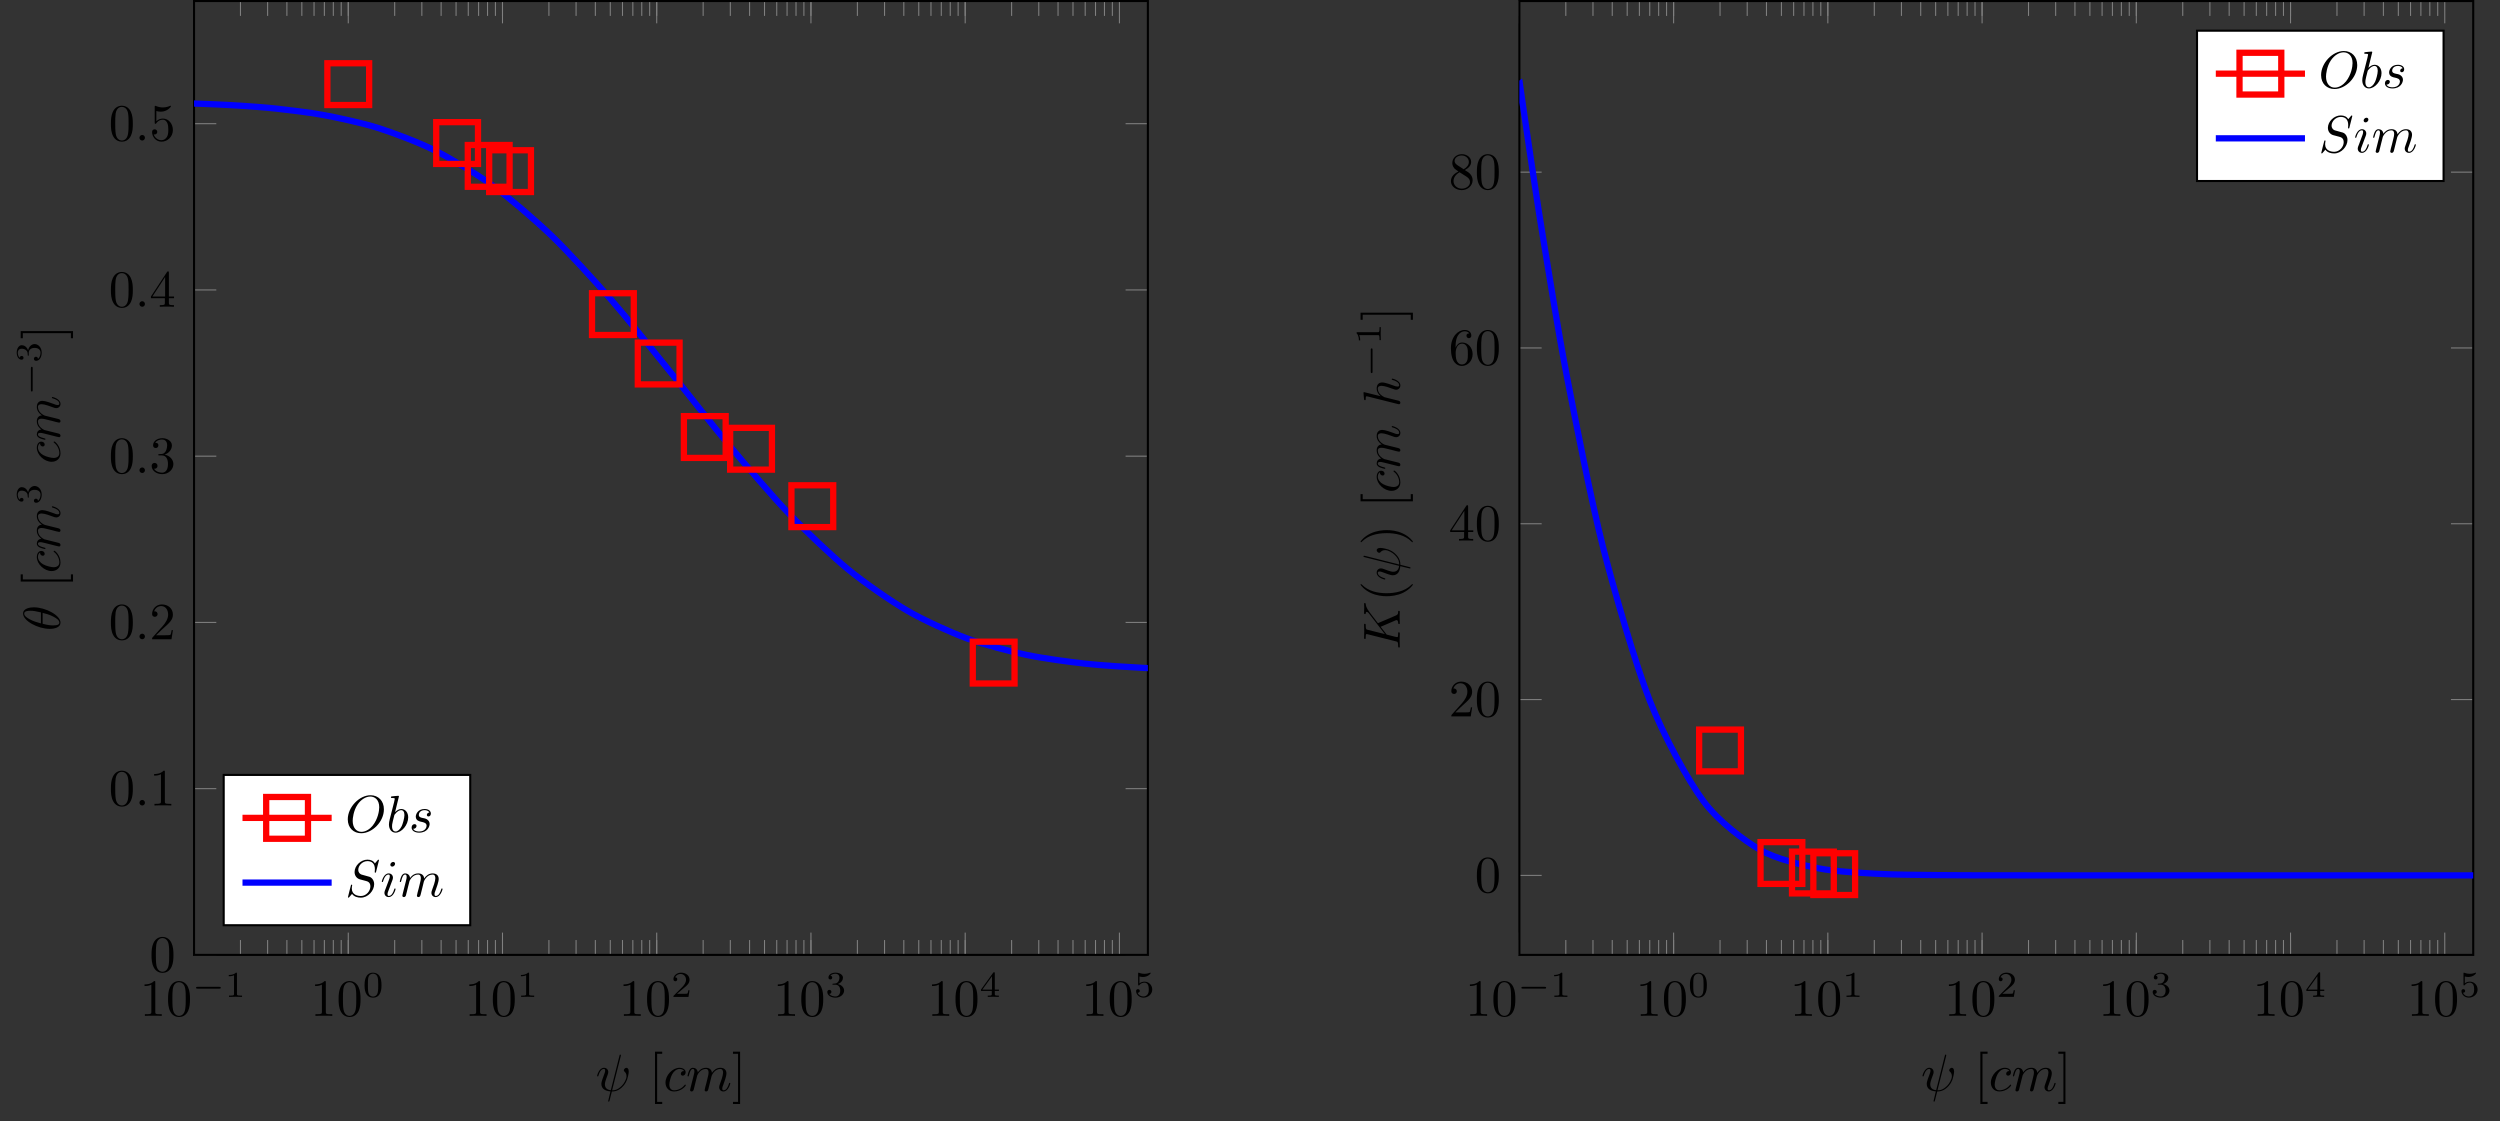 <?xml version="1.0" encoding="UTF-8"?>
<svg xmlns="http://www.w3.org/2000/svg" xmlns:xlink="http://www.w3.org/1999/xlink" width="476.864pt" height="213.895pt" viewBox="0 0 476.864 213.895" version="1.1">
<rect x="0" y="0" width="476.864" height="213.895" fill="#333333" stroke="none"/>
<defs>
<g>
<symbol overflow="visible" id="glyph0-0">
<path style="stroke:none;" d=""/>
</symbol>
<symbol overflow="visible" id="glyph0-1">
<path style="stroke:none;" d="M 2.938 -6.375 C 2.938 -6.625 2.938 -6.641 2.703 -6.641 C 2.078 -6 1.203 -6 0.891 -6 L 0.891 -5.688 C 1.094 -5.688 1.672 -5.688 2.188 -5.953 L 2.188 -0.781 C 2.188 -0.422 2.156 -0.312 1.266 -0.312 L 0.953 -0.312 L 0.953 0 C 1.297 -0.031 2.156 -0.031 2.562 -0.031 C 2.953 -0.031 3.828 -0.031 4.172 0 L 4.172 -0.312 L 3.859 -0.312 C 2.953 -0.312 2.938 -0.422 2.938 -0.781 Z M 2.938 -6.375 "/>
</symbol>
<symbol overflow="visible" id="glyph0-2">
<path style="stroke:none;" d="M 4.578 -3.188 C 4.578 -3.984 4.531 -4.781 4.188 -5.516 C 3.734 -6.484 2.906 -6.641 2.5 -6.641 C 1.891 -6.641 1.172 -6.375 0.75 -5.453 C 0.438 -4.766 0.391 -3.984 0.391 -3.188 C 0.391 -2.438 0.422 -1.547 0.844 -0.781 C 1.266 0.016 2 0.219 2.484 0.219 C 3.016 0.219 3.781 0.016 4.219 -0.938 C 4.531 -1.625 4.578 -2.406 4.578 -3.188 Z M 2.484 0 C 2.094 0 1.5 -0.25 1.328 -1.203 C 1.219 -1.797 1.219 -2.719 1.219 -3.312 C 1.219 -3.953 1.219 -4.609 1.297 -5.141 C 1.484 -6.328 2.234 -6.422 2.484 -6.422 C 2.812 -6.422 3.469 -6.234 3.656 -5.25 C 3.766 -4.688 3.766 -3.938 3.766 -3.312 C 3.766 -2.562 3.766 -1.891 3.656 -1.25 C 3.5 -0.297 2.938 0 2.484 0 Z M 2.484 0 "/>
</symbol>
<symbol overflow="visible" id="glyph0-3">
<path style="stroke:none;" d="M 1.266 -0.766 L 2.328 -1.797 C 3.875 -3.172 4.469 -3.703 4.469 -4.703 C 4.469 -5.844 3.578 -6.641 2.359 -6.641 C 1.234 -6.641 0.5 -5.719 0.5 -4.828 C 0.5 -4.281 1 -4.281 1.031 -4.281 C 1.203 -4.281 1.547 -4.391 1.547 -4.812 C 1.547 -5.062 1.359 -5.328 1.016 -5.328 C 0.938 -5.328 0.922 -5.328 0.891 -5.312 C 1.109 -5.969 1.656 -6.328 2.234 -6.328 C 3.141 -6.328 3.562 -5.516 3.562 -4.703 C 3.562 -3.906 3.078 -3.125 2.516 -2.5 L 0.609 -0.375 C 0.5 -0.266 0.5 -0.234 0.5 0 L 4.203 0 L 4.469 -1.734 L 4.234 -1.734 C 4.172 -1.438 4.109 -1 4 -0.844 C 3.938 -0.766 3.281 -0.766 3.062 -0.766 Z M 1.266 -0.766 "/>
</symbol>
<symbol overflow="visible" id="glyph0-4">
<path style="stroke:none;" d="M 2.891 -3.516 C 3.703 -3.781 4.281 -4.469 4.281 -5.266 C 4.281 -6.078 3.406 -6.641 2.453 -6.641 C 1.453 -6.641 0.688 -6.047 0.688 -5.281 C 0.688 -4.953 0.906 -4.766 1.203 -4.766 C 1.5 -4.766 1.703 -4.984 1.703 -5.281 C 1.703 -5.766 1.234 -5.766 1.094 -5.766 C 1.391 -6.266 2.047 -6.391 2.406 -6.391 C 2.828 -6.391 3.375 -6.172 3.375 -5.281 C 3.375 -5.156 3.344 -4.578 3.094 -4.141 C 2.797 -3.656 2.453 -3.625 2.203 -3.625 C 2.125 -3.609 1.891 -3.594 1.812 -3.594 C 1.734 -3.578 1.672 -3.562 1.672 -3.469 C 1.672 -3.359 1.734 -3.359 1.906 -3.359 L 2.344 -3.359 C 3.156 -3.359 3.531 -2.688 3.531 -1.703 C 3.531 -0.344 2.844 -0.062 2.406 -0.062 C 1.969 -0.062 1.219 -0.234 0.875 -0.812 C 1.219 -0.766 1.531 -0.984 1.531 -1.359 C 1.531 -1.719 1.266 -1.922 0.984 -1.922 C 0.734 -1.922 0.422 -1.781 0.422 -1.344 C 0.422 -0.438 1.344 0.219 2.438 0.219 C 3.656 0.219 4.562 -0.688 4.562 -1.703 C 4.562 -2.516 3.922 -3.297 2.891 -3.516 Z M 2.891 -3.516 "/>
</symbol>
<symbol overflow="visible" id="glyph0-5">
<path style="stroke:none;" d="M 2.938 -1.641 L 2.938 -0.781 C 2.938 -0.422 2.906 -0.312 2.172 -0.312 L 1.969 -0.312 L 1.969 0 C 2.375 -0.031 2.891 -0.031 3.312 -0.031 C 3.734 -0.031 4.25 -0.031 4.672 0 L 4.672 -0.312 L 4.453 -0.312 C 3.719 -0.312 3.703 -0.422 3.703 -0.781 L 3.703 -1.641 L 4.688 -1.641 L 4.688 -1.953 L 3.703 -1.953 L 3.703 -6.484 C 3.703 -6.688 3.703 -6.75 3.531 -6.75 C 3.453 -6.75 3.422 -6.75 3.344 -6.625 L 0.281 -1.953 L 0.281 -1.641 Z M 2.984 -1.953 L 0.562 -1.953 L 2.984 -5.672 Z M 2.984 -1.953 "/>
</symbol>
<symbol overflow="visible" id="glyph0-6">
<path style="stroke:none;" d="M 4.469 -2 C 4.469 -3.188 3.656 -4.188 2.578 -4.188 C 2.109 -4.188 1.672 -4.031 1.312 -3.672 L 1.312 -5.625 C 1.516 -5.562 1.844 -5.5 2.156 -5.5 C 3.391 -5.5 4.094 -6.406 4.094 -6.531 C 4.094 -6.594 4.062 -6.641 3.984 -6.641 C 3.984 -6.641 3.953 -6.641 3.906 -6.609 C 3.703 -6.516 3.219 -6.312 2.547 -6.312 C 2.156 -6.312 1.688 -6.391 1.219 -6.594 C 1.141 -6.625 1.125 -6.625 1.109 -6.625 C 1 -6.625 1 -6.547 1 -6.391 L 1 -3.438 C 1 -3.266 1 -3.188 1.141 -3.188 C 1.219 -3.188 1.234 -3.203 1.281 -3.266 C 1.391 -3.422 1.75 -3.969 2.562 -3.969 C 3.078 -3.969 3.328 -3.516 3.406 -3.328 C 3.562 -2.953 3.594 -2.578 3.594 -2.078 C 3.594 -1.719 3.594 -1.125 3.344 -0.703 C 3.109 -0.312 2.734 -0.062 2.281 -0.062 C 1.562 -0.062 0.984 -0.594 0.812 -1.172 C 0.844 -1.172 0.875 -1.156 0.984 -1.156 C 1.312 -1.156 1.484 -1.406 1.484 -1.641 C 1.484 -1.891 1.312 -2.141 0.984 -2.141 C 0.844 -2.141 0.5 -2.062 0.5 -1.609 C 0.5 -0.75 1.188 0.219 2.297 0.219 C 3.453 0.219 4.469 -0.734 4.469 -2 Z M 4.469 -2 "/>
</symbol>
<symbol overflow="visible" id="glyph0-7">
<path style="stroke:none;" d="M 2.547 2.5 L 2.547 2.094 L 1.578 2.094 L 1.578 -7.078 L 2.547 -7.078 L 2.547 -7.484 L 1.172 -7.484 L 1.172 2.5 Z M 2.547 2.5 "/>
</symbol>
<symbol overflow="visible" id="glyph0-8">
<path style="stroke:none;" d="M 1.578 -7.484 L 0.219 -7.484 L 0.219 -7.078 L 1.188 -7.078 L 1.188 2.094 L 0.219 2.094 L 0.219 2.5 L 1.578 2.5 Z M 1.578 -7.484 "/>
</symbol>
<symbol overflow="visible" id="glyph0-9">
<path style="stroke:none;" d="M 1.312 -3.266 L 1.312 -3.516 C 1.312 -6.031 2.547 -6.391 3.062 -6.391 C 3.297 -6.391 3.719 -6.328 3.938 -5.984 C 3.781 -5.984 3.391 -5.984 3.391 -5.547 C 3.391 -5.234 3.625 -5.078 3.844 -5.078 C 4 -5.078 4.312 -5.172 4.312 -5.562 C 4.312 -6.156 3.875 -6.641 3.047 -6.641 C 1.766 -6.641 0.422 -5.359 0.422 -3.156 C 0.422 -0.484 1.578 0.219 2.5 0.219 C 3.609 0.219 4.562 -0.719 4.562 -2.031 C 4.562 -3.297 3.672 -4.25 2.562 -4.25 C 1.891 -4.25 1.516 -3.75 1.312 -3.266 Z M 2.5 -0.062 C 1.875 -0.062 1.578 -0.656 1.516 -0.812 C 1.328 -1.281 1.328 -2.078 1.328 -2.25 C 1.328 -3.031 1.656 -4.031 2.547 -4.031 C 2.719 -4.031 3.172 -4.031 3.484 -3.406 C 3.656 -3.047 3.656 -2.531 3.656 -2.047 C 3.656 -1.562 3.656 -1.062 3.484 -0.703 C 3.188 -0.109 2.734 -0.062 2.5 -0.062 Z M 2.5 -0.062 "/>
</symbol>
<symbol overflow="visible" id="glyph0-10">
<path style="stroke:none;" d="M 1.625 -4.562 C 1.172 -4.859 1.125 -5.188 1.125 -5.359 C 1.125 -5.969 1.781 -6.391 2.484 -6.391 C 3.203 -6.391 3.844 -5.875 3.844 -5.156 C 3.844 -4.578 3.453 -4.109 2.859 -3.766 Z M 3.078 -3.609 C 3.797 -3.984 4.281 -4.5 4.281 -5.156 C 4.281 -6.078 3.406 -6.641 2.5 -6.641 C 1.5 -6.641 0.688 -5.906 0.688 -4.969 C 0.688 -4.797 0.703 -4.344 1.125 -3.875 C 1.234 -3.766 1.609 -3.516 1.859 -3.344 C 1.281 -3.047 0.422 -2.5 0.422 -1.5 C 0.422 -0.453 1.438 0.219 2.484 0.219 C 3.609 0.219 4.562 -0.609 4.562 -1.672 C 4.562 -2.031 4.453 -2.484 4.062 -2.906 C 3.875 -3.109 3.719 -3.203 3.078 -3.609 Z M 2.078 -3.188 L 3.312 -2.406 C 3.594 -2.219 4.062 -1.922 4.062 -1.312 C 4.062 -0.578 3.312 -0.062 2.5 -0.062 C 1.641 -0.062 0.922 -0.672 0.922 -1.5 C 0.922 -2.078 1.234 -2.719 2.078 -3.188 Z M 2.078 -3.188 "/>
</symbol>
<symbol overflow="visible" id="glyph1-0">
<path style="stroke:none;" d=""/>
</symbol>
<symbol overflow="visible" id="glyph1-1">
<path style="stroke:none;" d="M 5.188 -1.578 C 5.297 -1.578 5.469 -1.578 5.469 -1.734 C 5.469 -1.922 5.297 -1.922 5.188 -1.922 L 1.031 -1.922 C 0.922 -1.922 0.75 -1.922 0.75 -1.75 C 0.75 -1.578 0.906 -1.578 1.031 -1.578 Z M 5.188 -1.578 "/>
</symbol>
<symbol overflow="visible" id="glyph2-0">
<path style="stroke:none;" d=""/>
</symbol>
<symbol overflow="visible" id="glyph2-1">
<path style="stroke:none;" d="M 2.328 -4.438 C 2.328 -4.625 2.328 -4.625 2.125 -4.625 C 1.672 -4.188 1.047 -4.188 0.766 -4.188 L 0.766 -3.938 C 0.922 -3.938 1.391 -3.938 1.766 -4.125 L 1.766 -0.578 C 1.766 -0.344 1.766 -0.25 1.078 -0.25 L 0.812 -0.25 L 0.812 0 C 0.938 0 1.797 -0.031 2.047 -0.031 C 2.266 -0.031 3.141 0 3.297 0 L 3.297 -0.25 L 3.031 -0.25 C 2.328 -0.25 2.328 -0.344 2.328 -0.578 Z M 2.328 -4.438 "/>
</symbol>
<symbol overflow="visible" id="glyph2-2">
<path style="stroke:none;" d="M 3.594 -2.219 C 3.594 -2.984 3.5 -3.547 3.188 -4.031 C 2.969 -4.344 2.531 -4.625 1.984 -4.625 C 0.359 -4.625 0.359 -2.719 0.359 -2.219 C 0.359 -1.719 0.359 0.141 1.984 0.141 C 3.594 0.141 3.594 -1.719 3.594 -2.219 Z M 1.984 -0.062 C 1.656 -0.062 1.234 -0.25 1.094 -0.812 C 1 -1.219 1 -1.797 1 -2.312 C 1 -2.828 1 -3.359 1.094 -3.734 C 1.25 -4.281 1.688 -4.438 1.984 -4.438 C 2.359 -4.438 2.719 -4.203 2.844 -3.797 C 2.953 -3.422 2.969 -2.922 2.969 -2.312 C 2.969 -1.797 2.969 -1.281 2.875 -0.844 C 2.734 -0.203 2.266 -0.062 1.984 -0.062 Z M 1.984 -0.062 "/>
</symbol>
<symbol overflow="visible" id="glyph2-3">
<path style="stroke:none;" d="M 3.516 -1.266 L 3.281 -1.266 C 3.266 -1.109 3.188 -0.703 3.094 -0.641 C 3.047 -0.594 2.516 -0.594 2.406 -0.594 L 1.125 -0.594 C 1.859 -1.234 2.109 -1.438 2.516 -1.766 C 3.031 -2.172 3.516 -2.609 3.516 -3.266 C 3.516 -4.109 2.781 -4.625 1.891 -4.625 C 1.031 -4.625 0.438 -4.016 0.438 -3.375 C 0.438 -3.031 0.734 -2.984 0.812 -2.984 C 0.969 -2.984 1.172 -3.109 1.172 -3.359 C 1.172 -3.484 1.125 -3.734 0.766 -3.734 C 0.984 -4.219 1.453 -4.375 1.781 -4.375 C 2.484 -4.375 2.844 -3.828 2.844 -3.266 C 2.844 -2.656 2.406 -2.188 2.188 -1.938 L 0.516 -0.266 C 0.438 -0.203 0.438 -0.188 0.438 0 L 3.312 0 Z M 3.516 -1.266 "/>
</symbol>
<symbol overflow="visible" id="glyph2-4">
<path style="stroke:none;" d="M 1.906 -2.328 C 2.453 -2.328 2.844 -1.953 2.844 -1.203 C 2.844 -0.344 2.328 -0.078 1.938 -0.078 C 1.656 -0.078 1.031 -0.156 0.75 -0.578 C 1.078 -0.578 1.156 -0.812 1.156 -0.969 C 1.156 -1.188 0.984 -1.344 0.766 -1.344 C 0.578 -1.344 0.375 -1.219 0.375 -0.938 C 0.375 -0.281 1.094 0.141 1.938 0.141 C 2.906 0.141 3.578 -0.516 3.578 -1.203 C 3.578 -1.75 3.141 -2.297 2.375 -2.453 C 3.094 -2.719 3.359 -3.234 3.359 -3.672 C 3.359 -4.219 2.734 -4.625 1.953 -4.625 C 1.188 -4.625 0.594 -4.25 0.594 -3.688 C 0.594 -3.453 0.75 -3.328 0.953 -3.328 C 1.172 -3.328 1.312 -3.484 1.312 -3.672 C 1.312 -3.875 1.172 -4.031 0.953 -4.047 C 1.203 -4.344 1.672 -4.422 1.938 -4.422 C 2.25 -4.422 2.688 -4.266 2.688 -3.672 C 2.688 -3.375 2.594 -3.047 2.406 -2.844 C 2.188 -2.578 1.984 -2.562 1.641 -2.531 C 1.469 -2.516 1.453 -2.516 1.422 -2.516 C 1.406 -2.516 1.344 -2.5 1.344 -2.422 C 1.344 -2.328 1.406 -2.328 1.531 -2.328 Z M 1.906 -2.328 "/>
</symbol>
<symbol overflow="visible" id="glyph2-5">
<path style="stroke:none;" d="M 3.688 -1.141 L 3.688 -1.391 L 2.906 -1.391 L 2.906 -4.5 C 2.906 -4.641 2.906 -4.703 2.766 -4.703 C 2.672 -4.703 2.641 -4.703 2.578 -4.594 L 0.266 -1.391 L 0.266 -1.141 L 2.328 -1.141 L 2.328 -0.578 C 2.328 -0.328 2.328 -0.25 1.75 -0.25 L 1.562 -0.25 L 1.562 0 C 1.922 -0.016 2.359 -0.031 2.609 -0.031 C 2.875 -0.031 3.312 -0.016 3.672 0 L 3.672 -0.25 L 3.484 -0.25 C 2.906 -0.25 2.906 -0.328 2.906 -0.578 L 2.906 -1.141 Z M 2.375 -3.938 L 2.375 -1.391 L 0.531 -1.391 Z M 2.375 -3.938 "/>
</symbol>
<symbol overflow="visible" id="glyph2-6">
<path style="stroke:none;" d="M 1.078 -3.891 C 1.438 -3.797 1.641 -3.797 1.75 -3.797 C 2.672 -3.797 3.219 -4.422 3.219 -4.531 C 3.219 -4.609 3.172 -4.625 3.141 -4.625 C 3.125 -4.625 3.109 -4.625 3.078 -4.609 C 2.906 -4.547 2.547 -4.406 2.031 -4.406 C 1.828 -4.406 1.469 -4.422 1.016 -4.594 C 0.938 -4.625 0.922 -4.625 0.922 -4.625 C 0.828 -4.625 0.828 -4.547 0.828 -4.438 L 0.828 -2.391 C 0.828 -2.266 0.828 -2.188 0.938 -2.188 C 1 -2.188 1.016 -2.188 1.078 -2.281 C 1.375 -2.656 1.812 -2.719 2.047 -2.719 C 2.469 -2.719 2.656 -2.391 2.688 -2.328 C 2.812 -2.094 2.859 -1.828 2.859 -1.422 C 2.859 -1.219 2.859 -0.812 2.641 -0.5 C 2.469 -0.25 2.172 -0.078 1.828 -0.078 C 1.375 -0.078 0.906 -0.328 0.734 -0.797 C 1 -0.781 1.141 -0.953 1.141 -1.141 C 1.141 -1.438 0.875 -1.484 0.781 -1.484 C 0.781 -1.484 0.438 -1.484 0.438 -1.109 C 0.438 -0.484 1.016 0.141 1.844 0.141 C 2.734 0.141 3.516 -0.516 3.516 -1.406 C 3.516 -2.188 2.922 -2.906 2.062 -2.906 C 1.75 -2.906 1.391 -2.844 1.078 -2.578 Z M 1.078 -3.891 "/>
</symbol>
<symbol overflow="visible" id="glyph3-0">
<path style="stroke:none;" d=""/>
</symbol>
<symbol overflow="visible" id="glyph3-1">
<path style="stroke:none;" d="M 1.906 -0.531 C 1.906 -0.812 1.672 -1.062 1.391 -1.062 C 1.094 -1.062 0.859 -0.812 0.859 -0.531 C 0.859 -0.234 1.094 0 1.391 0 C 1.672 0 1.906 -0.234 1.906 -0.531 Z M 1.906 -0.531 "/>
</symbol>
<symbol overflow="visible" id="glyph3-2">
<path style="stroke:none;" d="M 4.812 -6.656 C 4.812 -6.703 4.828 -6.766 4.828 -6.812 C 4.828 -6.906 4.766 -6.922 4.719 -6.922 C 4.609 -6.922 4.609 -6.891 4.562 -6.719 L 2.906 -0.125 C 2.156 -0.219 1.781 -0.594 1.781 -1.25 C 1.781 -1.453 1.781 -1.703 2.312 -3.094 C 2.359 -3.219 2.422 -3.391 2.422 -3.594 C 2.422 -4.031 2.109 -4.406 1.609 -4.406 C 0.656 -4.406 0.297 -2.953 0.297 -2.875 C 0.297 -2.766 0.391 -2.766 0.406 -2.766 C 0.516 -2.766 0.516 -2.797 0.562 -2.953 C 0.844 -3.891 1.234 -4.188 1.578 -4.188 C 1.656 -4.188 1.828 -4.188 1.828 -3.875 C 1.828 -3.609 1.719 -3.359 1.594 -3.016 C 1.109 -1.75 1.109 -1.5 1.109 -1.328 C 1.109 -0.375 1.891 0.031 2.844 0.094 C 2.766 0.453 2.766 0.469 2.625 1 C 2.609 1.109 2.406 1.906 2.406 1.938 C 2.406 1.953 2.406 2.047 2.516 2.047 C 2.547 2.047 2.594 2.047 2.609 2 C 2.641 1.984 2.703 1.734 2.734 1.594 L 3.109 0.109 C 3.484 0.109 4.359 0.109 5.297 -0.953 C 5.703 -1.422 5.906 -1.859 6.016 -2.156 C 6.109 -2.406 6.328 -3.266 6.328 -3.703 C 6.328 -4.266 6.062 -4.406 5.891 -4.406 C 5.641 -4.406 5.391 -4.141 5.391 -3.922 C 5.391 -3.797 5.453 -3.734 5.547 -3.656 C 5.656 -3.547 5.906 -3.297 5.906 -2.812 C 5.906 -2.172 5.391 -1.359 5.031 -1 C 4.156 -0.109 3.516 -0.109 3.156 -0.109 Z M 4.812 -6.656 "/>
</symbol>
<symbol overflow="visible" id="glyph3-3">
<path style="stroke:none;" d="M 3.953 -3.781 C 3.781 -3.781 3.656 -3.781 3.516 -3.656 C 3.344 -3.5 3.328 -3.328 3.328 -3.266 C 3.328 -3.016 3.516 -2.906 3.703 -2.906 C 3.984 -2.906 4.25 -3.156 4.25 -3.547 C 4.25 -4.031 3.781 -4.406 3.078 -4.406 C 1.734 -4.406 0.406 -2.984 0.406 -1.578 C 0.406 -0.672 0.984 0.109 2.031 0.109 C 3.453 0.109 4.281 -0.953 4.281 -1.062 C 4.281 -1.125 4.234 -1.203 4.172 -1.203 C 4.109 -1.203 4.094 -1.172 4.031 -1.094 C 3.25 -0.109 2.156 -0.109 2.047 -0.109 C 1.422 -0.109 1.141 -0.594 1.141 -1.203 C 1.141 -1.609 1.344 -2.578 1.688 -3.188 C 2 -3.766 2.547 -4.188 3.094 -4.188 C 3.422 -4.188 3.812 -4.062 3.953 -3.781 Z M 3.953 -3.781 "/>
</symbol>
<symbol overflow="visible" id="glyph3-4">
<path style="stroke:none;" d="M 0.875 -0.594 C 0.844 -0.438 0.781 -0.203 0.781 -0.156 C 0.781 0.016 0.922 0.109 1.078 0.109 C 1.203 0.109 1.375 0.031 1.453 -0.172 C 1.453 -0.188 1.578 -0.656 1.641 -0.906 L 1.859 -1.797 C 1.906 -2.031 1.969 -2.25 2.031 -2.469 C 2.062 -2.641 2.141 -2.938 2.156 -2.969 C 2.297 -3.281 2.828 -4.188 3.781 -4.188 C 4.234 -4.188 4.312 -3.812 4.312 -3.484 C 4.312 -3.234 4.25 -2.953 4.172 -2.656 L 3.891 -1.5 L 3.688 -0.75 C 3.656 -0.547 3.562 -0.203 3.562 -0.156 C 3.562 0.016 3.703 0.109 3.844 0.109 C 4.156 0.109 4.219 -0.141 4.297 -0.453 C 4.438 -1.016 4.812 -2.469 4.891 -2.859 C 4.922 -2.984 5.453 -4.188 6.547 -4.188 C 6.969 -4.188 7.078 -3.844 7.078 -3.484 C 7.078 -2.922 6.656 -1.781 6.453 -1.25 C 6.375 -1.016 6.328 -0.906 6.328 -0.703 C 6.328 -0.234 6.672 0.109 7.141 0.109 C 8.078 0.109 8.453 -1.344 8.453 -1.422 C 8.453 -1.531 8.359 -1.531 8.328 -1.531 C 8.234 -1.531 8.234 -1.5 8.188 -1.344 C 8.031 -0.812 7.719 -0.109 7.172 -0.109 C 7 -0.109 6.922 -0.203 6.922 -0.438 C 6.922 -0.688 7.016 -0.922 7.109 -1.141 C 7.297 -1.672 7.719 -2.766 7.719 -3.344 C 7.719 -3.984 7.312 -4.406 6.562 -4.406 C 5.828 -4.406 5.312 -3.969 4.938 -3.438 C 4.938 -3.562 4.906 -3.906 4.625 -4.141 C 4.375 -4.359 4.062 -4.406 3.812 -4.406 C 2.906 -4.406 2.422 -3.766 2.25 -3.531 C 2.203 -4.109 1.781 -4.406 1.328 -4.406 C 0.875 -4.406 0.688 -4.016 0.594 -3.844 C 0.422 -3.484 0.297 -2.906 0.297 -2.875 C 0.297 -2.766 0.391 -2.766 0.406 -2.766 C 0.516 -2.766 0.516 -2.781 0.578 -3 C 0.75 -3.703 0.953 -4.188 1.312 -4.188 C 1.469 -4.188 1.609 -4.109 1.609 -3.734 C 1.609 -3.516 1.578 -3.406 1.453 -2.891 Z M 0.875 -0.594 "/>
</symbol>
<symbol overflow="visible" id="glyph3-5">
<path style="stroke:none;" d="M 7.375 -4.344 C 7.375 -5.953 6.312 -7.031 4.828 -7.031 C 2.688 -7.031 0.484 -4.766 0.484 -2.438 C 0.484 -0.781 1.609 0.219 3.047 0.219 C 5.156 0.219 7.375 -1.969 7.375 -4.344 Z M 3.094 -0.047 C 2.109 -0.047 1.422 -0.844 1.422 -2.156 C 1.422 -2.609 1.562 -4.062 2.328 -5.219 C 3.016 -6.266 3.984 -6.781 4.781 -6.781 C 5.594 -6.781 6.484 -6.219 6.484 -4.734 C 6.484 -4.016 6.219 -2.469 5.234 -1.234 C 4.75 -0.625 3.938 -0.047 3.094 -0.047 Z M 3.094 -0.047 "/>
</symbol>
<symbol overflow="visible" id="glyph3-6">
<path style="stroke:none;" d="M 2.375 -6.812 C 2.375 -6.812 2.375 -6.922 2.25 -6.922 C 2.031 -6.922 1.297 -6.844 1.031 -6.812 C 0.953 -6.812 0.844 -6.797 0.844 -6.625 C 0.844 -6.5 0.938 -6.5 1.094 -6.5 C 1.562 -6.5 1.578 -6.438 1.578 -6.328 C 1.578 -6.266 1.5 -5.922 1.453 -5.719 L 0.625 -2.469 C 0.516 -1.969 0.469 -1.797 0.469 -1.453 C 0.469 -0.516 1 0.109 1.734 0.109 C 2.906 0.109 4.141 -1.375 4.141 -2.812 C 4.141 -3.719 3.609 -4.406 2.812 -4.406 C 2.359 -4.406 1.938 -4.109 1.641 -3.812 Z M 1.453 -3.047 C 1.5 -3.266 1.5 -3.281 1.594 -3.391 C 2.078 -4.031 2.531 -4.188 2.797 -4.188 C 3.156 -4.188 3.422 -3.891 3.422 -3.25 C 3.422 -2.656 3.094 -1.516 2.906 -1.141 C 2.578 -0.469 2.125 -0.109 1.734 -0.109 C 1.391 -0.109 1.062 -0.375 1.062 -1.109 C 1.062 -1.312 1.062 -1.5 1.219 -2.125 Z M 1.453 -3.047 "/>
</symbol>
<symbol overflow="visible" id="glyph3-7">
<path style="stroke:none;" d="M 3.891 -3.734 C 3.625 -3.719 3.422 -3.5 3.422 -3.281 C 3.422 -3.141 3.516 -2.984 3.734 -2.984 C 3.953 -2.984 4.188 -3.156 4.188 -3.547 C 4.188 -4 3.766 -4.406 3 -4.406 C 1.688 -4.406 1.312 -3.391 1.312 -2.953 C 1.312 -2.172 2.047 -2.031 2.344 -1.969 C 2.859 -1.859 3.375 -1.75 3.375 -1.203 C 3.375 -0.953 3.156 -0.109 1.953 -0.109 C 1.812 -0.109 1.047 -0.109 0.812 -0.641 C 1.203 -0.594 1.453 -0.891 1.453 -1.172 C 1.453 -1.391 1.281 -1.516 1.078 -1.516 C 0.812 -1.516 0.516 -1.312 0.516 -0.859 C 0.516 -0.297 1.094 0.109 1.938 0.109 C 3.562 0.109 3.953 -1.094 3.953 -1.547 C 3.953 -1.906 3.766 -2.156 3.641 -2.266 C 3.375 -2.547 3.078 -2.609 2.641 -2.688 C 2.281 -2.766 1.891 -2.844 1.891 -3.297 C 1.891 -3.578 2.125 -4.188 3 -4.188 C 3.25 -4.188 3.75 -4.109 3.891 -3.734 Z M 3.891 -3.734 "/>
</symbol>
<symbol overflow="visible" id="glyph3-8">
<path style="stroke:none;" d="M 6.438 -6.922 C 6.438 -6.953 6.406 -7.031 6.312 -7.031 C 6.266 -7.031 6.266 -7.016 6.141 -6.875 L 5.656 -6.312 C 5.406 -6.781 4.891 -7.031 4.234 -7.031 C 2.969 -7.031 1.781 -5.875 1.781 -4.672 C 1.781 -3.875 2.297 -3.406 2.812 -3.266 L 3.875 -2.984 C 4.25 -2.891 4.797 -2.734 4.797 -1.922 C 4.797 -1.031 3.984 -0.094 3 -0.094 C 2.359 -0.094 1.25 -0.312 1.25 -1.547 C 1.25 -1.781 1.312 -2.031 1.312 -2.078 C 1.328 -2.125 1.328 -2.141 1.328 -2.156 C 1.328 -2.25 1.266 -2.266 1.219 -2.266 C 1.172 -2.266 1.141 -2.25 1.109 -2.219 C 1.078 -2.188 0.516 0.094 0.516 0.125 C 0.516 0.172 0.562 0.219 0.625 0.219 C 0.672 0.219 0.688 0.203 0.812 0.062 L 1.297 -0.5 C 1.719 0.078 2.406 0.219 2.984 0.219 C 4.344 0.219 5.516 -1.109 5.516 -2.344 C 5.516 -3.031 5.172 -3.375 5.031 -3.516 C 4.797 -3.734 4.641 -3.781 3.766 -4 C 3.531 -4.062 3.188 -4.172 3.094 -4.188 C 2.828 -4.281 2.484 -4.562 2.484 -5.094 C 2.484 -5.906 3.281 -6.75 4.234 -6.75 C 5.047 -6.75 5.656 -6.312 5.656 -5.203 C 5.656 -4.891 5.625 -4.703 5.625 -4.641 C 5.625 -4.641 5.625 -4.547 5.734 -4.547 C 5.844 -4.547 5.859 -4.578 5.891 -4.75 Z M 6.438 -6.922 "/>
</symbol>
<symbol overflow="visible" id="glyph3-9">
<path style="stroke:none;" d="M 2.828 -6.234 C 2.828 -6.438 2.688 -6.594 2.469 -6.594 C 2.188 -6.594 1.922 -6.328 1.922 -6.062 C 1.922 -5.875 2.062 -5.703 2.297 -5.703 C 2.531 -5.703 2.828 -5.938 2.828 -6.234 Z M 2.078 -2.484 C 2.188 -2.766 2.188 -2.797 2.297 -3.062 C 2.375 -3.266 2.422 -3.406 2.422 -3.594 C 2.422 -4.031 2.109 -4.406 1.609 -4.406 C 0.672 -4.406 0.297 -2.953 0.297 -2.875 C 0.297 -2.766 0.391 -2.766 0.406 -2.766 C 0.516 -2.766 0.516 -2.797 0.562 -2.953 C 0.844 -3.891 1.234 -4.188 1.578 -4.188 C 1.656 -4.188 1.828 -4.188 1.828 -3.875 C 1.828 -3.656 1.75 -3.453 1.719 -3.344 C 1.641 -3.094 1.188 -1.938 1.031 -1.5 C 0.922 -1.25 0.797 -0.922 0.797 -0.703 C 0.797 -0.234 1.141 0.109 1.609 0.109 C 2.547 0.109 2.922 -1.328 2.922 -1.422 C 2.922 -1.531 2.828 -1.531 2.797 -1.531 C 2.703 -1.531 2.703 -1.5 2.656 -1.344 C 2.469 -0.719 2.141 -0.109 1.641 -0.109 C 1.469 -0.109 1.391 -0.203 1.391 -0.438 C 1.391 -0.688 1.453 -0.828 1.688 -1.438 Z M 2.078 -2.484 "/>
</symbol>
<symbol overflow="visible" id="glyph4-0">
<path style="stroke:none;" d=""/>
</symbol>
<symbol overflow="visible" id="glyph4-1">
<path style="stroke:none;" d="M -4.984 -4.531 C -5.641 -4.531 -7.031 -4.359 -7.031 -3.344 C -7.031 -1.953 -4.219 -0.422 -1.938 -0.422 C -1 -0.422 0.109 -0.703 0.109 -1.609 C 0.109 -3.016 -2.75 -4.531 -4.984 -4.531 Z M -3.625 -1.469 C -4.25 -1.641 -5.047 -1.844 -5.766 -2.25 C -6.25 -2.516 -6.812 -2.875 -6.812 -3.328 C -6.812 -3.812 -6.172 -3.875 -5.609 -3.875 C -5.109 -3.875 -4.609 -3.797 -3.625 -3.562 Z M -3.297 -3.469 C -2.844 -3.359 -2 -3.156 -1.281 -2.766 C -0.594 -2.422 -0.109 -2.047 -0.109 -1.609 C -0.109 -1.281 -0.406 -1.078 -1.328 -1.078 C -1.75 -1.078 -2.328 -1.141 -3.297 -1.391 Z M -3.297 -3.469 "/>
</symbol>
<symbol overflow="visible" id="glyph4-2">
<path style="stroke:none;" d="M -3.781 -3.953 C -3.781 -3.781 -3.781 -3.656 -3.656 -3.516 C -3.5 -3.344 -3.328 -3.328 -3.266 -3.328 C -3.016 -3.328 -2.906 -3.516 -2.906 -3.703 C -2.906 -3.984 -3.156 -4.25 -3.547 -4.25 C -4.031 -4.25 -4.406 -3.781 -4.406 -3.078 C -4.406 -1.734 -2.984 -0.406 -1.578 -0.406 C -0.672 -0.406 0.109 -0.984 0.109 -2.031 C 0.109 -3.453 -0.953 -4.281 -1.062 -4.281 C -1.125 -4.281 -1.203 -4.234 -1.203 -4.172 C -1.203 -4.109 -1.172 -4.094 -1.094 -4.031 C -0.109 -3.25 -0.109 -2.156 -0.109 -2.047 C -0.109 -1.422 -0.594 -1.141 -1.203 -1.141 C -1.609 -1.141 -2.578 -1.344 -3.188 -1.688 C -3.766 -2 -4.188 -2.547 -4.188 -3.094 C -4.188 -3.422 -4.062 -3.812 -3.781 -3.953 Z M -3.781 -3.953 "/>
</symbol>
<symbol overflow="visible" id="glyph4-3">
<path style="stroke:none;" d="M -0.594 -0.875 C -0.438 -0.844 -0.203 -0.781 -0.156 -0.781 C 0.016 -0.781 0.109 -0.922 0.109 -1.078 C 0.109 -1.203 0.031 -1.375 -0.172 -1.453 C -0.188 -1.453 -0.656 -1.578 -0.906 -1.641 L -1.797 -1.859 C -2.031 -1.906 -2.25 -1.969 -2.469 -2.031 C -2.641 -2.062 -2.938 -2.141 -2.969 -2.156 C -3.281 -2.297 -4.188 -2.828 -4.188 -3.781 C -4.188 -4.234 -3.812 -4.312 -3.484 -4.312 C -3.234 -4.312 -2.953 -4.25 -2.656 -4.172 L -1.5 -3.891 L -0.75 -3.688 C -0.547 -3.656 -0.203 -3.562 -0.156 -3.562 C 0.016 -3.562 0.109 -3.703 0.109 -3.844 C 0.109 -4.156 -0.141 -4.219 -0.453 -4.297 C -1.016 -4.438 -2.469 -4.812 -2.859 -4.891 C -2.984 -4.922 -4.188 -5.453 -4.188 -6.547 C -4.188 -6.969 -3.844 -7.078 -3.484 -7.078 C -2.922 -7.078 -1.781 -6.656 -1.25 -6.453 C -1.016 -6.375 -0.906 -6.328 -0.703 -6.328 C -0.234 -6.328 0.109 -6.672 0.109 -7.141 C 0.109 -8.078 -1.344 -8.453 -1.422 -8.453 C -1.531 -8.453 -1.531 -8.359 -1.531 -8.328 C -1.531 -8.234 -1.5 -8.234 -1.344 -8.188 C -0.812 -8.031 -0.109 -7.719 -0.109 -7.172 C -0.109 -7 -0.203 -6.922 -0.438 -6.922 C -0.688 -6.922 -0.922 -7.016 -1.141 -7.109 C -1.672 -7.297 -2.766 -7.719 -3.344 -7.719 C -3.984 -7.719 -4.406 -7.312 -4.406 -6.562 C -4.406 -5.828 -3.969 -5.312 -3.438 -4.938 C -3.562 -4.938 -3.906 -4.906 -4.141 -4.625 C -4.359 -4.375 -4.406 -4.062 -4.406 -3.812 C -4.406 -2.906 -3.766 -2.422 -3.531 -2.25 C -4.109 -2.203 -4.406 -1.781 -4.406 -1.328 C -4.406 -0.875 -4.016 -0.688 -3.844 -0.594 C -3.484 -0.422 -2.906 -0.297 -2.875 -0.297 C -2.766 -0.297 -2.766 -0.391 -2.766 -0.406 C -2.766 -0.516 -2.781 -0.516 -3 -0.578 C -3.703 -0.75 -4.188 -0.953 -4.188 -1.312 C -4.188 -1.469 -4.109 -1.609 -3.734 -1.609 C -3.516 -1.609 -3.406 -1.578 -2.891 -1.453 Z M -0.594 -0.875 "/>
</symbol>
<symbol overflow="visible" id="glyph4-4">
<path style="stroke:none;" d="M -4.031 -5.078 C -4.062 -5.062 -4.141 -5.031 -4.172 -5.031 C -4.172 -5.031 -4.312 -5.203 -4.391 -5.312 L -5.734 -7.062 C -6.438 -8 -6.469 -8.391 -6.5 -8.688 C -6.516 -8.766 -6.516 -8.859 -6.703 -8.859 C -6.734 -8.859 -6.812 -8.828 -6.812 -8.75 C -6.812 -8.531 -6.781 -8.281 -6.781 -8.047 C -6.781 -7.688 -6.812 -7.297 -6.812 -6.938 C -6.812 -6.875 -6.812 -6.75 -6.609 -6.75 C -6.547 -6.75 -6.516 -6.797 -6.5 -6.875 C -6.484 -7.094 -6.438 -7.172 -6.297 -7.172 C -6.109 -7.172 -5.875 -6.875 -5.828 -6.812 L -2.844 -2.938 L -6.047 -3.734 C -6.406 -3.812 -6.5 -3.844 -6.5 -4.562 C -6.5 -4.812 -6.5 -4.906 -6.703 -4.906 C -6.781 -4.906 -6.812 -4.828 -6.812 -4.766 C -6.812 -4.484 -6.781 -3.766 -6.781 -3.484 C -6.781 -3.203 -6.812 -2.5 -6.812 -2.203 C -6.812 -2.141 -6.812 -2 -6.625 -2 C -6.5 -2 -6.5 -2.094 -6.5 -2.297 C -6.5 -2.422 -6.484 -2.609 -6.484 -2.719 C -6.453 -2.875 -6.438 -2.938 -6.312 -2.938 C -6.281 -2.938 -6.25 -2.938 -6.125 -2.906 L -0.781 -1.562 C -0.391 -1.469 -0.312 -1.453 -0.312 -0.656 C -0.312 -0.484 -0.312 -0.375 -0.125 -0.375 C 0 -0.375 0 -0.5 0 -0.531 C 0 -0.812 -0.031 -1.516 -0.031 -1.797 C -0.031 -2 -0.016 -2.219 -0.016 -2.438 C -0.016 -2.656 0 -2.875 0 -3.078 C 0 -3.156 0 -3.281 -0.203 -3.281 C -0.312 -3.281 -0.312 -3.188 -0.312 -3 C -0.312 -2.625 -0.312 -2.359 -0.484 -2.359 C -0.562 -2.359 -0.781 -2.406 -0.922 -2.438 C -1.453 -2.578 -1.969 -2.719 -2.5 -2.844 L -3.656 -4.328 L -0.969 -5.484 C -0.703 -5.609 -0.672 -5.609 -0.625 -5.609 C -0.312 -5.609 -0.312 -5.172 -0.312 -5.078 C -0.312 -4.969 -0.312 -4.859 -0.109 -4.859 C 0 -4.859 0 -4.984 0 -5 C 0 -5.406 -0.031 -5.828 -0.031 -6.219 C -0.031 -6.438 0 -6.984 0 -7.203 C 0 -7.25 0 -7.375 -0.203 -7.375 C -0.312 -7.375 -0.312 -7.266 -0.312 -7.172 C -0.312 -6.766 -0.406 -6.641 -0.75 -6.484 Z M -4.031 -5.078 "/>
</symbol>
<symbol overflow="visible" id="glyph4-5">
<path style="stroke:none;" d="M -6.656 -4.812 C -6.703 -4.812 -6.766 -4.828 -6.812 -4.828 C -6.906 -4.828 -6.922 -4.766 -6.922 -4.719 C -6.922 -4.609 -6.891 -4.609 -6.719 -4.562 L -0.125 -2.906 C -0.219 -2.156 -0.594 -1.781 -1.25 -1.781 C -1.453 -1.781 -1.703 -1.781 -3.094 -2.312 C -3.219 -2.359 -3.391 -2.422 -3.594 -2.422 C -4.031 -2.422 -4.406 -2.109 -4.406 -1.609 C -4.406 -0.656 -2.953 -0.297 -2.875 -0.297 C -2.766 -0.297 -2.766 -0.391 -2.766 -0.406 C -2.766 -0.516 -2.797 -0.516 -2.953 -0.562 C -3.891 -0.844 -4.188 -1.234 -4.188 -1.578 C -4.188 -1.656 -4.188 -1.828 -3.875 -1.828 C -3.609 -1.828 -3.359 -1.719 -3.016 -1.594 C -1.75 -1.109 -1.5 -1.109 -1.328 -1.109 C -0.375 -1.109 0.031 -1.891 0.094 -2.844 C 0.453 -2.766 0.469 -2.766 1 -2.625 C 1.109 -2.609 1.906 -2.406 1.938 -2.406 C 1.953 -2.406 2.047 -2.406 2.047 -2.516 C 2.047 -2.547 2.047 -2.594 2 -2.609 C 1.984 -2.641 1.734 -2.703 1.594 -2.734 L 0.109 -3.109 C 0.109 -3.484 0.109 -4.359 -0.953 -5.297 C -1.422 -5.703 -1.859 -5.906 -2.156 -6.016 C -2.406 -6.109 -3.266 -6.328 -3.703 -6.328 C -4.266 -6.328 -4.406 -6.062 -4.406 -5.891 C -4.406 -5.641 -4.141 -5.391 -3.922 -5.391 C -3.797 -5.391 -3.734 -5.453 -3.656 -5.547 C -3.547 -5.656 -3.297 -5.906 -2.812 -5.906 C -2.172 -5.906 -1.359 -5.391 -1 -5.031 C -0.109 -4.156 -0.109 -3.516 -0.109 -3.156 Z M -6.656 -4.812 "/>
</symbol>
<symbol overflow="visible" id="glyph4-6">
<path style="stroke:none;" d="M -6.812 -2.859 C -6.812 -2.859 -6.922 -2.859 -6.922 -2.734 C -6.922 -2.5 -6.844 -1.781 -6.812 -1.516 C -6.812 -1.438 -6.797 -1.328 -6.625 -1.328 C -6.5 -1.328 -6.5 -1.422 -6.5 -1.562 C -6.5 -2.047 -6.438 -2.062 -6.328 -2.062 L -6.125 -2.031 L -0.391 -0.594 C -0.25 -0.547 -0.234 -0.547 -0.172 -0.547 C 0.062 -0.547 0.109 -0.75 0.109 -0.844 C 0.109 -1 -0.016 -1.156 -0.156 -1.203 L -0.906 -1.391 L -1.797 -1.609 C -2.031 -1.672 -2.25 -1.734 -2.469 -1.781 C -2.531 -1.797 -2.859 -1.891 -2.922 -1.891 C -3.016 -1.922 -3.562 -2.234 -3.844 -2.578 C -4 -2.797 -4.188 -3.094 -4.188 -3.531 C -4.188 -3.953 -3.844 -4.062 -3.484 -4.062 C -2.953 -4.062 -1.859 -3.688 -1.25 -3.453 C -1.031 -3.375 -0.906 -3.312 -0.703 -3.312 C -0.234 -3.312 0.109 -3.672 0.109 -4.141 C 0.109 -5.078 -1.344 -5.438 -1.422 -5.438 C -1.531 -5.438 -1.531 -5.359 -1.531 -5.328 C -1.531 -5.219 -1.5 -5.219 -1.344 -5.172 C -0.812 -5.031 -0.109 -4.703 -0.109 -4.156 C -0.109 -3.984 -0.203 -3.922 -0.438 -3.922 C -0.688 -3.922 -0.922 -4 -1.141 -4.094 C -1.578 -4.25 -2.766 -4.703 -3.344 -4.703 C -3.984 -4.703 -4.406 -4.312 -4.406 -3.562 C -4.406 -2.938 -4.094 -2.453 -3.641 -2.078 Z M -6.812 -2.859 "/>
</symbol>
<symbol overflow="visible" id="glyph5-0">
<path style="stroke:none;" d=""/>
</symbol>
<symbol overflow="visible" id="glyph5-1">
<path style="stroke:none;" d="M 2.5 -2.547 L 2.094 -2.547 L 2.094 -1.578 L -7.078 -1.578 L -7.078 -2.547 L -7.484 -2.547 L -7.484 -1.172 L 2.5 -1.172 Z M 2.5 -2.547 "/>
</symbol>
<symbol overflow="visible" id="glyph5-2">
<path style="stroke:none;" d="M -7.484 -1.578 L -7.484 -0.219 L -7.078 -0.219 L -7.078 -1.188 L 2.094 -1.188 L 2.094 -0.219 L 2.5 -0.219 L 2.5 -1.578 Z M -7.484 -1.578 "/>
</symbol>
<symbol overflow="visible" id="glyph5-3">
<path style="stroke:none;" d="M 2.391 -3.297 C 2.359 -3.297 2.344 -3.297 2.172 -3.125 C 0.922 -1.891 -0.969 -1.562 -2.5 -1.562 C -4.234 -1.562 -5.969 -1.938 -7.203 -3.172 C -7.328 -3.297 -7.344 -3.297 -7.375 -3.297 C -7.453 -3.297 -7.484 -3.266 -7.484 -3.203 C -7.484 -3.094 -6.797 -2.203 -5.531 -1.609 C -4.438 -1.109 -3.328 -0.984 -2.5 -0.984 C -1.719 -0.984 -0.516 -1.094 0.625 -1.641 C 1.844 -2.25 2.5 -3.094 2.5 -3.203 C 2.5 -3.266 2.469 -3.297 2.391 -3.297 Z M 2.391 -3.297 "/>
</symbol>
<symbol overflow="visible" id="glyph5-4">
<path style="stroke:none;" d="M -2.5 -2.875 C -3.266 -2.875 -4.469 -2.766 -5.609 -2.219 C -6.828 -1.625 -7.484 -0.766 -7.484 -0.672 C -7.484 -0.609 -7.438 -0.562 -7.375 -0.562 C -7.344 -0.562 -7.328 -0.562 -7.141 -0.75 C -6.156 -1.734 -4.578 -2.297 -2.5 -2.297 C -0.781 -2.297 0.969 -1.938 2.219 -0.703 C 2.344 -0.562 2.359 -0.562 2.391 -0.562 C 2.453 -0.562 2.5 -0.609 2.5 -0.672 C 2.5 -0.766 1.812 -1.672 0.547 -2.25 C -0.547 -2.766 -1.656 -2.875 -2.5 -2.875 Z M -2.5 -2.875 "/>
</symbol>
<symbol overflow="visible" id="glyph6-0">
<path style="stroke:none;" d=""/>
</symbol>
<symbol overflow="visible" id="glyph6-1">
<path style="stroke:none;" d="M -2.328 -1.906 C -2.328 -2.453 -1.953 -2.844 -1.203 -2.844 C -0.344 -2.844 -0.078 -2.328 -0.078 -1.938 C -0.078 -1.656 -0.156 -1.031 -0.578 -0.75 C -0.578 -1.078 -0.812 -1.156 -0.969 -1.156 C -1.188 -1.156 -1.344 -0.984 -1.344 -0.766 C -1.344 -0.578 -1.219 -0.375 -0.938 -0.375 C -0.281 -0.375 0.141 -1.094 0.141 -1.938 C 0.141 -2.906 -0.516 -3.578 -1.203 -3.578 C -1.75 -3.578 -2.297 -3.141 -2.453 -2.375 C -2.719 -3.094 -3.234 -3.359 -3.672 -3.359 C -4.219 -3.359 -4.625 -2.734 -4.625 -1.953 C -4.625 -1.188 -4.25 -0.594 -3.688 -0.594 C -3.453 -0.594 -3.328 -0.75 -3.328 -0.953 C -3.328 -1.172 -3.484 -1.312 -3.672 -1.312 C -3.875 -1.312 -4.031 -1.172 -4.047 -0.953 C -4.344 -1.203 -4.422 -1.672 -4.422 -1.938 C -4.422 -2.25 -4.266 -2.688 -3.672 -2.688 C -3.375 -2.688 -3.047 -2.594 -2.844 -2.406 C -2.578 -2.188 -2.562 -1.984 -2.531 -1.641 C -2.516 -1.469 -2.516 -1.453 -2.516 -1.422 C -2.516 -1.406 -2.5 -1.344 -2.422 -1.344 C -2.328 -1.344 -2.328 -1.406 -2.328 -1.531 Z M -2.328 -1.906 "/>
</symbol>
<symbol overflow="visible" id="glyph6-2">
<path style="stroke:none;" d="M -4.438 -2.328 C -4.625 -2.328 -4.625 -2.328 -4.625 -2.125 C -4.188 -1.672 -4.188 -1.047 -4.188 -0.766 L -3.938 -0.766 C -3.938 -0.922 -3.938 -1.391 -4.125 -1.766 L -0.578 -1.766 C -0.344 -1.766 -0.25 -1.766 -0.25 -1.078 L -0.25 -0.812 L 0 -0.812 C 0 -0.938 -0.031 -1.797 -0.031 -2.047 C -0.031 -2.266 0 -3.141 0 -3.297 L -0.25 -3.297 L -0.25 -3.031 C -0.25 -2.328 -0.344 -2.328 -0.578 -2.328 Z M -4.438 -2.328 "/>
</symbol>
<symbol overflow="visible" id="glyph7-0">
<path style="stroke:none;" d=""/>
</symbol>
<symbol overflow="visible" id="glyph7-1">
<path style="stroke:none;" d="M -1.578 -5.188 C -1.578 -5.297 -1.578 -5.469 -1.734 -5.469 C -1.922 -5.469 -1.922 -5.297 -1.922 -5.188 L -1.922 -1.031 C -1.922 -0.922 -1.922 -0.75 -1.75 -0.75 C -1.578 -0.75 -1.578 -0.906 -1.578 -1.031 Z M -1.578 -5.188 "/>
</symbol>
</g>
<clipPath id="clip1">
  <path d="M 37.012 2 L 218.953 2 L 218.953 145 L 37.012 145 Z M 37.012 2 "/>
</clipPath>
<clipPath id="clip2">
  <path d="M 289.816 0.199 L 471.758 0.199 L 471.758 182.141 L 289.816 182.141 Z M 289.816 0.199 "/>
</clipPath>
</defs>
<g id="surface1">
<path style="fill:none;stroke-width:0.199;stroke-linecap:butt;stroke-linejoin:miter;stroke:rgb(50%,50%,50%);stroke-opacity:1;stroke-miterlimit:10;" d="M -29.417 0.001 L -29.417 2.833 M -20.562 0.001 L -20.562 2.833 M -15.382 0.001 L -15.382 2.833 M -11.706 0.001 L -11.706 2.833 M -8.855 0.001 L -8.855 2.833 M -6.527 0.001 L -6.527 2.833 M -4.558 0.001 L -4.558 2.833 M -2.851 0.001 L -2.851 2.833 M -1.347 0.001 L -1.347 2.833 M 0.001 0.001 L 0.001 2.833 M 8.856 0.001 L 8.856 2.833 M 14.036 0.001 L 14.036 2.833 M 17.712 0.001 L 17.712 2.833 M 20.563 0.001 L 20.563 2.833 M 22.891 0.001 L 22.891 2.833 M 24.86 0.001 L 24.86 2.833 M 26.567 0.001 L 26.567 2.833 M 28.071 0.001 L 28.071 2.833 M 29.419 0.001 L 29.419 2.833 M 38.274 0.001 L 38.274 2.833 M 43.454 0.001 L 43.454 2.833 M 47.13 0.001 L 47.13 2.833 M 49.981 0.001 L 49.981 2.833 M 52.309 0.001 L 52.309 2.833 M 54.282 0.001 L 54.282 2.833 M 55.985 0.001 L 55.985 2.833 M 57.493 0.001 L 57.493 2.833 M 58.837 0.001 L 58.837 2.833 M 67.692 0.001 L 67.692 2.833 M 72.876 0.001 L 72.876 2.833 M 76.551 0.001 L 76.551 2.833 M 79.399 0.001 L 79.399 2.833 M 81.731 0.001 L 81.731 2.833 M 83.7 0.001 L 83.7 2.833 M 85.407 0.001 L 85.407 2.833 M 86.911 0.001 L 86.911 2.833 M 88.255 0.001 L 88.255 2.833 M 97.114 0.001 L 97.114 2.833 M 102.294 0.001 L 102.294 2.833 M 105.969 0.001 L 105.969 2.833 M 108.821 0.001 L 108.821 2.833 M 111.149 0.001 L 111.149 2.833 M 113.118 0.001 L 113.118 2.833 M 114.825 0.001 L 114.825 2.833 M 116.329 0.001 L 116.329 2.833 M 117.676 0.001 L 117.676 2.833 M 126.532 0.001 L 126.532 2.833 M 131.712 0.001 L 131.712 2.833 M 135.387 0.001 L 135.387 2.833 M 138.239 0.001 L 138.239 2.833 M 140.567 0.001 L 140.567 2.833 M 142.536 0.001 L 142.536 2.833 M 144.243 0.001 L 144.243 2.833 M 145.747 0.001 L 145.747 2.833 M -29.417 181.947 L -29.417 179.111 M -20.562 181.947 L -20.562 179.111 M -15.382 181.947 L -15.382 179.111 M -11.706 181.947 L -11.706 179.111 M -8.855 181.947 L -8.855 179.111 M -6.527 181.947 L -6.527 179.111 M -4.558 181.947 L -4.558 179.111 M -2.851 181.947 L -2.851 179.111 M -1.347 181.947 L -1.347 179.111 M 0.001 181.947 L 0.001 179.111 M 8.856 181.947 L 8.856 179.111 M 14.036 181.947 L 14.036 179.111 M 17.712 181.947 L 17.712 179.111 M 20.563 181.947 L 20.563 179.111 M 22.891 181.947 L 22.891 179.111 M 24.86 181.947 L 24.86 179.111 M 26.567 181.947 L 26.567 179.111 M 28.071 181.947 L 28.071 179.111 M 29.419 181.947 L 29.419 179.111 M 38.274 181.947 L 38.274 179.111 M 43.454 181.947 L 43.454 179.111 M 47.13 181.947 L 47.13 179.111 M 49.981 181.947 L 49.981 179.111 M 52.309 181.947 L 52.309 179.111 M 54.282 181.947 L 54.282 179.111 M 55.985 181.947 L 55.985 179.111 M 57.493 181.947 L 57.493 179.111 M 58.837 181.947 L 58.837 179.111 M 67.692 181.947 L 67.692 179.111 M 72.876 181.947 L 72.876 179.111 M 76.551 181.947 L 76.551 179.111 M 79.399 181.947 L 79.399 179.111 M 81.731 181.947 L 81.731 179.111 M 83.7 181.947 L 83.7 179.111 M 85.407 181.947 L 85.407 179.111 M 86.911 181.947 L 86.911 179.111 M 88.255 181.947 L 88.255 179.111 M 97.114 181.947 L 97.114 179.111 M 102.294 181.947 L 102.294 179.111 M 105.969 181.947 L 105.969 179.111 M 108.821 181.947 L 108.821 179.111 M 111.149 181.947 L 111.149 179.111 M 113.118 181.947 L 113.118 179.111 M 114.825 181.947 L 114.825 179.111 M 116.329 181.947 L 116.329 179.111 M 117.676 181.947 L 117.676 179.111 M 126.532 181.947 L 126.532 179.111 M 131.712 181.947 L 131.712 179.111 M 135.387 181.947 L 135.387 179.111 M 138.239 181.947 L 138.239 179.111 M 140.567 181.947 L 140.567 179.111 M 142.536 181.947 L 142.536 179.111 M 144.243 181.947 L 144.243 179.111 M 145.747 181.947 L 145.747 179.111 " transform="matrix(1,0,0,-1,66.429,182.142)"/>
<path style="fill:none;stroke-width:0.199;stroke-linecap:butt;stroke-linejoin:miter;stroke:rgb(50%,50%,50%);stroke-opacity:1;stroke-miterlimit:10;" d="M -29.417 0.001 L -29.417 4.251 M 0.001 0.001 L 0.001 4.251 M 29.419 0.001 L 29.419 4.251 M 58.837 0.001 L 58.837 4.251 M 88.255 0.001 L 88.255 4.251 M 117.676 0.001 L 117.676 4.251 M 147.094 0.001 L 147.094 4.251 M -29.417 181.947 L -29.417 177.693 M 0.001 181.947 L 0.001 177.693 M 29.419 181.947 L 29.419 177.693 M 58.837 181.947 L 58.837 177.693 M 88.255 181.947 L 88.255 177.693 M 117.676 181.947 L 117.676 177.693 M 147.094 181.947 L 147.094 177.693 " transform="matrix(1,0,0,-1,66.429,182.142)"/>
<path style="fill:none;stroke-width:0.199;stroke-linecap:butt;stroke-linejoin:miter;stroke:rgb(50%,50%,50%);stroke-opacity:1;stroke-miterlimit:10;" d="M -29.417 0.001 L -25.171 0.001 M -29.417 31.708 L -25.171 31.708 M -29.417 63.419 L -25.171 63.419 M -29.417 95.13 L -25.171 95.13 M -29.417 126.837 L -25.171 126.837 M -29.417 158.548 L -25.171 158.548 M 152.524 0.001 L 148.274 0.001 M 152.524 31.708 L 148.274 31.708 M 152.524 63.419 L 148.274 63.419 M 152.524 95.13 L 148.274 95.13 M 152.524 126.837 L 148.274 126.837 M 152.524 158.548 L 148.274 158.548 " transform="matrix(1,0,0,-1,66.429,182.142)"/>
<path style="fill:none;stroke-width:0.399;stroke-linecap:butt;stroke-linejoin:miter;stroke:rgb(0%,0%,0%);stroke-opacity:1;stroke-miterlimit:10;" d="M -29.417 0.001 L -29.417 181.947 L 152.524 181.947 L 152.524 0.001 Z M -29.417 0.001 " transform="matrix(1,0,0,-1,66.429,182.142)"/>
<g style="fill:rgb(0%,0%,0%);fill-opacity:1;">
  <use xlink:href="#glyph0-1" x="26.682" y="193.772"/>
  <use xlink:href="#glyph0-2" x="31.663" y="193.772"/>
</g>
<g style="fill:rgb(0%,0%,0%);fill-opacity:1;">
  <use xlink:href="#glyph1-1" x="36.644" y="190.156"/>
</g>
<g style="fill:rgb(0%,0%,0%);fill-opacity:1;">
  <use xlink:href="#glyph2-1" x="42.871" y="190.156"/>
</g>
<g style="fill:rgb(0%,0%,0%);fill-opacity:1;">
  <use xlink:href="#glyph0-1" x="59.213" y="193.772"/>
  <use xlink:href="#glyph0-2" x="64.194" y="193.772"/>
</g>
<g style="fill:rgb(0%,0%,0%);fill-opacity:1;">
  <use xlink:href="#glyph2-2" x="69.176" y="190.156"/>
</g>
<g style="fill:rgb(0%,0%,0%);fill-opacity:1;">
  <use xlink:href="#glyph0-1" x="88.632" y="193.772"/>
  <use xlink:href="#glyph0-2" x="93.613" y="193.772"/>
</g>
<g style="fill:rgb(0%,0%,0%);fill-opacity:1;">
  <use xlink:href="#glyph2-1" x="98.594" y="190.156"/>
</g>
<g style="fill:rgb(0%,0%,0%);fill-opacity:1;">
  <use xlink:href="#glyph0-1" x="118.05" y="193.772"/>
  <use xlink:href="#glyph0-2" x="123.031" y="193.772"/>
</g>
<g style="fill:rgb(0%,0%,0%);fill-opacity:1;">
  <use xlink:href="#glyph2-3" x="128.013" y="190.156"/>
</g>
<g style="fill:rgb(0%,0%,0%);fill-opacity:1;">
  <use xlink:href="#glyph0-1" x="147.469" y="193.772"/>
  <use xlink:href="#glyph0-2" x="152.45" y="193.772"/>
</g>
<g style="fill:rgb(0%,0%,0%);fill-opacity:1;">
  <use xlink:href="#glyph2-4" x="157.431" y="190.156"/>
</g>
<g style="fill:rgb(0%,0%,0%);fill-opacity:1;">
  <use xlink:href="#glyph0-1" x="176.887" y="193.772"/>
  <use xlink:href="#glyph0-2" x="181.868" y="193.772"/>
</g>
<g style="fill:rgb(0%,0%,0%);fill-opacity:1;">
  <use xlink:href="#glyph2-5" x="186.85" y="190.156"/>
</g>
<g style="fill:rgb(0%,0%,0%);fill-opacity:1;">
  <use xlink:href="#glyph0-1" x="206.306" y="193.772"/>
  <use xlink:href="#glyph0-2" x="211.287" y="193.772"/>
</g>
<g style="fill:rgb(0%,0%,0%);fill-opacity:1;">
  <use xlink:href="#glyph2-6" x="216.268" y="190.156"/>
</g>
<g style="fill:rgb(0%,0%,0%);fill-opacity:1;">
  <use xlink:href="#glyph0-2" x="28.51" y="185.352"/>
</g>
<g style="fill:rgb(0%,0%,0%);fill-opacity:1;">
  <use xlink:href="#glyph0-2" x="20.761" y="153.643"/>
</g>
<g style="fill:rgb(0%,0%,0%);fill-opacity:1;">
  <use xlink:href="#glyph3-1" x="25.742" y="153.643"/>
</g>
<g style="fill:rgb(0%,0%,0%);fill-opacity:1;">
  <use xlink:href="#glyph0-1" x="28.51" y="153.643"/>
</g>
<g style="fill:rgb(0%,0%,0%);fill-opacity:1;">
  <use xlink:href="#glyph0-2" x="20.761" y="121.934"/>
</g>
<g style="fill:rgb(0%,0%,0%);fill-opacity:1;">
  <use xlink:href="#glyph3-1" x="25.742" y="121.934"/>
</g>
<g style="fill:rgb(0%,0%,0%);fill-opacity:1;">
  <use xlink:href="#glyph0-3" x="28.51" y="121.934"/>
</g>
<g style="fill:rgb(0%,0%,0%);fill-opacity:1;">
  <use xlink:href="#glyph0-2" x="20.761" y="90.224"/>
</g>
<g style="fill:rgb(0%,0%,0%);fill-opacity:1;">
  <use xlink:href="#glyph3-1" x="25.742" y="90.224"/>
</g>
<g style="fill:rgb(0%,0%,0%);fill-opacity:1;">
  <use xlink:href="#glyph0-4" x="28.51" y="90.224"/>
</g>
<g style="fill:rgb(0%,0%,0%);fill-opacity:1;">
  <use xlink:href="#glyph0-2" x="20.761" y="58.515"/>
</g>
<g style="fill:rgb(0%,0%,0%);fill-opacity:1;">
  <use xlink:href="#glyph3-1" x="25.742" y="58.515"/>
</g>
<g style="fill:rgb(0%,0%,0%);fill-opacity:1;">
  <use xlink:href="#glyph0-5" x="28.51" y="58.515"/>
</g>
<g style="fill:rgb(0%,0%,0%);fill-opacity:1;">
  <use xlink:href="#glyph0-2" x="20.761" y="26.805"/>
</g>
<g style="fill:rgb(0%,0%,0%);fill-opacity:1;">
  <use xlink:href="#glyph3-1" x="25.742" y="26.805"/>
</g>
<g style="fill:rgb(0%,0%,0%);fill-opacity:1;">
  <use xlink:href="#glyph0-6" x="28.51" y="26.805"/>
</g>
<g clip-path="url(#clip1)" clip-rule="nonzero">
<path style="fill:none;stroke-width:1.196;stroke-linecap:butt;stroke-linejoin:miter;stroke:rgb(0%,0%,100%);stroke-opacity:1;stroke-miterlimit:10;" d="M -29.417 162.392 C -29.417 162.392 -29.417 162.392 -29.413 162.392 C -29.413 162.392 -29.409 162.392 -29.409 162.392 C -29.406 162.392 -29.402 162.392 -29.394 162.392 C -29.386 162.392 -29.374 162.392 -29.355 162.392 C -29.335 162.388 -29.308 162.388 -29.265 162.388 C -29.222 162.384 -29.148 162.384 -29.046 162.38 C -28.945 162.376 -28.765 162.372 -28.534 162.361 C -28.3 162.353 -27.87 162.341 -27.366 162.318 C -26.866 162.298 -25.886 162.263 -24.921 162.216 C -23.956 162.165 -21.999 162.083 -20.413 161.97 C -18.827 161.857 -15.687 161.65 -13.48 161.396 C -11.277 161.146 -7.187 160.673 -4.531 160.165 C -1.87 159.658 2.751 158.669 5.669 157.74 C 8.587 156.806 13.45 154.99 16.493 153.458 C 19.536 151.923 24.501 148.958 27.598 146.697 C 30.696 144.431 35.704 140.142 38.829 137.134 C 41.95 134.126 46.973 128.611 50.106 125.013 C 53.239 121.419 58.27 115.091 61.407 111.224 C 64.544 107.357 69.575 100.884 72.716 97.138 C 75.852 93.388 80.887 87.478 84.024 84.204 C 87.165 80.931 92.2 76.119 95.337 73.544 C 98.477 70.97 103.512 67.47 106.653 65.646 C 109.794 63.818 114.829 61.552 117.969 60.384 C 121.11 59.22 126.145 57.912 129.282 57.24 C 132.423 56.568 137.458 55.896 140.598 55.548 C 143.739 55.201 148.774 54.892 151.911 54.732 C 155.051 54.568 160.087 54.443 163.227 54.376 C 166.364 54.306 171.403 54.263 174.54 54.236 C 177.68 54.212 182.716 54.197 185.856 54.189 C 188.997 54.181 194.032 54.177 197.173 54.173 C 200.309 54.169 205.344 54.169 208.485 54.169 C 211.626 54.169 216.661 54.169 219.798 54.169 C 222.938 54.169 227.973 54.169 231.114 54.169 C 234.255 54.169 239.29 54.169 242.43 54.169 C 245.567 54.169 250.606 54.169 253.743 54.169 C 256.884 54.169 261.919 54.169 265.059 54.169 C 268.2 54.169 273.235 54.169 276.372 54.169 C 279.512 54.169 284.548 54.169 287.688 54.169 C 290.829 54.169 295.864 54.169 299.001 54.169 C 302.141 54.169 307.176 54.169 310.317 54.169 C 313.458 54.169 318.493 54.169 321.634 54.169 C 324.77 54.169 329.805 54.169 332.946 54.169 C 336.087 54.169 341.122 54.169 344.262 54.169 C 347.399 54.169 352.438 54.169 355.575 54.169 C 358.716 54.169 363.751 54.169 366.891 54.169 C 370.028 54.169 375.063 54.169 378.204 54.169 C 381.344 54.169 389.52 54.169 389.52 54.169 " transform="matrix(1,0,0,-1,66.429,182.142)"/>
</g>
<path style="fill:none;stroke-width:1.196;stroke-linecap:butt;stroke-linejoin:miter;stroke:rgb(100%,0%,0%);stroke-opacity:1;stroke-miterlimit:10;" d="M -3.984 162.107 L 3.985 162.107 L 3.985 170.076 L -3.984 170.076 Z M -3.984 162.107 " transform="matrix(1,0,0,-1,66.429,182.142)"/>
<path style="fill:none;stroke-width:1.196;stroke-linecap:butt;stroke-linejoin:miter;stroke:rgb(100%,0%,0%);stroke-opacity:1;stroke-miterlimit:10;" d="M 16.778 150.872 L 24.747 150.872 L 24.747 158.845 L 16.778 158.845 Z M 16.778 150.872 " transform="matrix(1,0,0,-1,66.429,182.142)"/>
<path style="fill:none;stroke-width:1.196;stroke-linecap:butt;stroke-linejoin:miter;stroke:rgb(100%,0%,0%);stroke-opacity:1;stroke-miterlimit:10;" d="M 22.801 146.513 L 30.77 146.513 L 30.77 154.486 L 22.801 154.486 Z M 22.801 146.513 " transform="matrix(1,0,0,-1,66.429,182.142)"/>
<path style="fill:none;stroke-width:1.196;stroke-linecap:butt;stroke-linejoin:miter;stroke:rgb(100%,0%,0%);stroke-opacity:1;stroke-miterlimit:10;" d="M 26.88 145.513 L 34.848 145.513 L 34.848 153.482 L 26.88 153.482 Z M 26.88 145.513 " transform="matrix(1,0,0,-1,66.429,182.142)"/>
<path style="fill:none;stroke-width:1.196;stroke-linecap:butt;stroke-linejoin:miter;stroke:rgb(100%,0%,0%);stroke-opacity:1;stroke-miterlimit:10;" d="M 46.493 118.24 L 54.466 118.24 L 54.466 126.212 L 46.493 126.212 Z M 46.493 118.24 " transform="matrix(1,0,0,-1,66.429,182.142)"/>
<path style="fill:none;stroke-width:1.196;stroke-linecap:butt;stroke-linejoin:miter;stroke:rgb(100%,0%,0%);stroke-opacity:1;stroke-miterlimit:10;" d="M 55.227 108.818 L 63.196 108.818 L 63.196 116.787 L 55.227 116.787 Z M 55.227 108.818 " transform="matrix(1,0,0,-1,66.429,182.142)"/>
<path style="fill:none;stroke-width:1.196;stroke-linecap:butt;stroke-linejoin:miter;stroke:rgb(100%,0%,0%);stroke-opacity:1;stroke-miterlimit:10;" d="M 64.02 94.798 L 71.989 94.798 L 71.989 102.767 L 64.02 102.767 Z M 64.02 94.798 " transform="matrix(1,0,0,-1,66.429,182.142)"/>
<path style="fill:none;stroke-width:1.196;stroke-linecap:butt;stroke-linejoin:miter;stroke:rgb(100%,0%,0%);stroke-opacity:1;stroke-miterlimit:10;" d="M 72.844 92.56 L 80.813 92.56 L 80.813 100.533 L 72.844 100.533 Z M 72.844 92.56 " transform="matrix(1,0,0,-1,66.429,182.142)"/>
<path style="fill:none;stroke-width:1.196;stroke-linecap:butt;stroke-linejoin:miter;stroke:rgb(100%,0%,0%);stroke-opacity:1;stroke-miterlimit:10;" d="M 84.532 81.603 L 92.505 81.603 L 92.505 89.576 L 84.532 89.576 Z M 84.532 81.603 " transform="matrix(1,0,0,-1,66.429,182.142)"/>
<path style="fill:none;stroke-width:1.196;stroke-linecap:butt;stroke-linejoin:miter;stroke:rgb(100%,0%,0%);stroke-opacity:1;stroke-miterlimit:10;" d="M 119.122 51.767 L 127.091 51.767 L 127.091 59.74 L 119.122 59.74 Z M 119.122 51.767 " transform="matrix(1,0,0,-1,66.429,182.142)"/>
<g style="fill:rgb(0%,0%,0%);fill-opacity:1;">
  <use xlink:href="#glyph3-2" x="113.602" y="208.084"/>
</g>
<g style="fill:rgb(0%,0%,0%);fill-opacity:1;">
  <use xlink:href="#glyph0-7" x="123.766" y="208.084"/>
</g>
<g style="fill:rgb(0%,0%,0%);fill-opacity:1;">
  <use xlink:href="#glyph3-3" x="126.534" y="208.084"/>
  <use xlink:href="#glyph3-4" x="130.846" y="208.084"/>
</g>
<g style="fill:rgb(0%,0%,0%);fill-opacity:1;">
  <use xlink:href="#glyph0-8" x="139.592" y="208.084"/>
</g>
<g style="fill:rgb(0%,0%,0%);fill-opacity:1;">
  <use xlink:href="#glyph4-1" x="11.43" y="120.374"/>
</g>
<g style="fill:rgb(0%,0%,0%);fill-opacity:1;">
  <use xlink:href="#glyph5-1" x="11.43" y="112.103"/>
</g>
<g style="fill:rgb(0%,0%,0%);fill-opacity:1;">
  <use xlink:href="#glyph4-2" x="11.43" y="109.335"/>
  <use xlink:href="#glyph4-3" x="11.43" y="105.023"/>
</g>
<g style="fill:rgb(0%,0%,0%);fill-opacity:1;">
  <use xlink:href="#glyph6-1" x="7.814" y="96.277"/>
</g>
<g style="fill:rgb(0%,0%,0%);fill-opacity:1;">
  <use xlink:href="#glyph4-2" x="11.43" y="88.49"/>
  <use xlink:href="#glyph4-3" x="11.43" y="84.178"/>
</g>
<g style="fill:rgb(0%,0%,0%);fill-opacity:1;">
  <use xlink:href="#glyph7-1" x="7.814" y="75.431"/>
</g>
<g style="fill:rgb(0%,0%,0%);fill-opacity:1;">
  <use xlink:href="#glyph6-1" x="7.814" y="69.204"/>
</g>
<g style="fill:rgb(0%,0%,0%);fill-opacity:1;">
  <use xlink:href="#glyph5-2" x="11.43" y="64.735"/>
</g>
<path style="fill-rule:nonzero;fill:rgb(100%,100%,100%);fill-opacity:1;stroke-width:0.399;stroke-linecap:butt;stroke-linejoin:miter;stroke:rgb(0%,0%,0%);stroke-opacity:1;stroke-miterlimit:10;" d="M -23.761 5.658 L 23.266 5.658 L 23.266 34.33 L -23.761 34.33 Z M -23.761 5.658 " transform="matrix(1,0,0,-1,66.429,182.142)"/>
<path style="fill:none;stroke-width:1.196;stroke-linecap:butt;stroke-linejoin:miter;stroke:rgb(100%,0%,0%);stroke-opacity:1;stroke-miterlimit:10;" d="M -0.001 -0.002 L 17.007 -0.002 " transform="matrix(1,0,0,-1,46.255,156.006)"/>
<path style="fill:none;stroke-width:1.196;stroke-linecap:butt;stroke-linejoin:miter;stroke:rgb(100%,0%,0%);stroke-opacity:1;stroke-miterlimit:10;" d="M 4.518 -3.986 L 12.491 -3.986 L 12.491 3.986 L 4.518 3.986 Z M 4.518 -3.986 " transform="matrix(1,0,0,-1,46.255,156.006)"/>
<g style="fill:rgb(0%,0%,0%);fill-opacity:1;">
  <use xlink:href="#glyph3-5" x="65.853" y="158.718"/>
</g>
<g style="fill:rgb(0%,0%,0%);fill-opacity:1;">
  <use xlink:href="#glyph3-6" x="73.721" y="158.718"/>
  <use xlink:href="#glyph3-7" x="77.997" y="158.718"/>
</g>
<path style="fill:none;stroke-width:1.196;stroke-linecap:butt;stroke-linejoin:miter;stroke:rgb(0%,0%,100%);stroke-opacity:1;stroke-miterlimit:10;" d="M -0.001 0.001 C -0.001 0.001 6.143 0.001 8.503 0.001 C 10.862 0.001 17.007 0.001 17.007 0.001 " transform="matrix(1,0,0,-1,46.255,168.349)"/>
<g style="fill:rgb(0%,0%,0%);fill-opacity:1;">
  <use xlink:href="#glyph3-8" x="65.853" y="171.005"/>
</g>
<g style="fill:rgb(0%,0%,0%);fill-opacity:1;">
  <use xlink:href="#glyph3-9" x="72.53" y="171.005"/>
  <use xlink:href="#glyph3-4" x="75.962" y="171.005"/>
</g>
<path style="fill:none;stroke-width:0.199;stroke-linecap:butt;stroke-linejoin:miter;stroke:rgb(50%,50%,50%);stroke-opacity:1;stroke-miterlimit:10;" d="M -29.419 -15.164 L -29.419 -12.328 M -20.563 -15.164 L -20.563 -12.328 M -15.383 -15.164 L -15.383 -12.328 M -11.708 -15.164 L -11.708 -12.328 M -8.856 -15.164 L -8.856 -12.328 M -6.528 -15.164 L -6.528 -12.328 M -4.555 -15.164 L -4.555 -12.328 M -2.852 -15.164 L -2.852 -12.328 M -1.344 -15.164 L -1.344 -12.328 M -0.001 -15.164 L -0.001 -12.328 M 8.855 -15.164 L 8.855 -12.328 M 14.035 -15.164 L 14.035 -12.328 M 17.71 -15.164 L 17.71 -12.328 M 20.562 -15.164 L 20.562 -12.328 M 22.894 -15.164 L 22.894 -12.328 M 24.863 -15.164 L 24.863 -12.328 M 26.57 -15.164 L 26.57 -12.328 M 28.074 -15.164 L 28.074 -12.328 M 29.417 -15.164 L 29.417 -12.328 M 38.277 -15.164 L 38.277 -12.328 M 43.456 -15.164 L 43.456 -12.328 M 47.132 -15.164 L 47.132 -12.328 M 49.98 -15.164 L 49.98 -12.328 M 52.312 -15.164 L 52.312 -12.328 M 54.281 -15.164 L 54.281 -12.328 M 55.988 -15.164 L 55.988 -12.328 M 57.492 -15.164 L 57.492 -12.328 M 58.839 -15.164 L 58.839 -12.328 M 67.695 -15.164 L 67.695 -12.328 M 72.874 -15.164 L 72.874 -12.328 M 76.55 -15.164 L 76.55 -12.328 M 79.402 -15.164 L 79.402 -12.328 M 81.73 -15.164 L 81.73 -12.328 M 83.699 -15.164 L 83.699 -12.328 M 85.406 -15.164 L 85.406 -12.328 M 86.91 -15.164 L 86.91 -12.328 M 88.257 -15.164 L 88.257 -12.328 M 97.113 -15.164 L 97.113 -12.328 M 102.292 -15.164 L 102.292 -12.328 M 105.968 -15.164 L 105.968 -12.328 M 108.82 -15.164 L 108.82 -12.328 M 111.148 -15.164 L 111.148 -12.328 M 113.117 -15.164 L 113.117 -12.328 M 114.824 -15.164 L 114.824 -12.328 M 116.328 -15.164 L 116.328 -12.328 M 117.675 -15.164 L 117.675 -12.328 M 126.531 -15.164 L 126.531 -12.328 M 131.71 -15.164 L 131.71 -12.328 M 135.386 -15.164 L 135.386 -12.328 M 138.238 -15.164 L 138.238 -12.328 M 140.566 -15.164 L 140.566 -12.328 M 142.538 -15.164 L 142.538 -12.328 M 144.242 -15.164 L 144.242 -12.328 M 145.749 -15.164 L 145.749 -12.328 M -29.419 166.778 L -29.419 163.942 M -20.563 166.778 L -20.563 163.942 M -15.383 166.778 L -15.383 163.942 M -11.708 166.778 L -11.708 163.942 M -8.856 166.778 L -8.856 163.942 M -6.528 166.778 L -6.528 163.942 M -4.555 166.778 L -4.555 163.942 M -2.852 166.778 L -2.852 163.942 M -1.344 166.778 L -1.344 163.942 M -0.001 166.778 L -0.001 163.942 M 8.855 166.778 L 8.855 163.942 M 14.035 166.778 L 14.035 163.942 M 17.71 166.778 L 17.71 163.942 M 20.562 166.778 L 20.562 163.942 M 22.894 166.778 L 22.894 163.942 M 24.863 166.778 L 24.863 163.942 M 26.57 166.778 L 26.57 163.942 M 28.074 166.778 L 28.074 163.942 M 29.417 166.778 L 29.417 163.942 M 38.277 166.778 L 38.277 163.942 M 43.456 166.778 L 43.456 163.942 M 47.132 166.778 L 47.132 163.942 M 49.98 166.778 L 49.98 163.942 M 52.312 166.778 L 52.312 163.942 M 54.281 166.778 L 54.281 163.942 M 55.988 166.778 L 55.988 163.942 M 57.492 166.778 L 57.492 163.942 M 58.839 166.778 L 58.839 163.942 M 67.695 166.778 L 67.695 163.942 M 72.874 166.778 L 72.874 163.942 M 76.55 166.778 L 76.55 163.942 M 79.402 166.778 L 79.402 163.942 M 81.73 166.778 L 81.73 163.942 M 83.699 166.778 L 83.699 163.942 M 85.406 166.778 L 85.406 163.942 M 86.91 166.778 L 86.91 163.942 M 88.257 166.778 L 88.257 163.942 M 97.113 166.778 L 97.113 163.942 M 102.292 166.778 L 102.292 163.942 M 105.968 166.778 L 105.968 163.942 M 108.82 166.778 L 108.82 163.942 M 111.148 166.778 L 111.148 163.942 M 113.117 166.778 L 113.117 163.942 M 114.824 166.778 L 114.824 163.942 M 116.328 166.778 L 116.328 163.942 M 117.675 166.778 L 117.675 163.942 M 126.531 166.778 L 126.531 163.942 M 131.71 166.778 L 131.71 163.942 M 135.386 166.778 L 135.386 163.942 M 138.238 166.778 L 138.238 163.942 M 140.566 166.778 L 140.566 163.942 M 142.538 166.778 L 142.538 163.942 M 144.242 166.778 L 144.242 163.942 M 145.749 166.778 L 145.749 163.942 " transform="matrix(1,0,0,-1,319.235,166.977)"/>
<path style="fill:none;stroke-width:0.199;stroke-linecap:butt;stroke-linejoin:miter;stroke:rgb(50%,50%,50%);stroke-opacity:1;stroke-miterlimit:10;" d="M -29.419 -15.164 L -29.419 -10.91 M -0.001 -15.164 L -0.001 -10.91 M 29.417 -15.164 L 29.417 -10.91 M 58.839 -15.164 L 58.839 -10.91 M 88.257 -15.164 L 88.257 -10.91 M 117.675 -15.164 L 117.675 -10.91 M 147.093 -15.164 L 147.093 -10.91 M -29.419 166.778 L -29.419 162.528 M -0.001 166.778 L -0.001 162.528 M 29.417 166.778 L 29.417 162.528 M 58.839 166.778 L 58.839 162.528 M 88.257 166.778 L 88.257 162.528 M 117.675 166.778 L 117.675 162.528 M 147.093 166.778 L 147.093 162.528 " transform="matrix(1,0,0,-1,319.235,166.977)"/>
<path style="fill:none;stroke-width:0.199;stroke-linecap:butt;stroke-linejoin:miter;stroke:rgb(50%,50%,50%);stroke-opacity:1;stroke-miterlimit:10;" d="M -29.419 0 L -25.172 0 M -29.419 33.536 L -25.172 33.536 M -29.419 67.071 L -25.172 67.071 M -29.419 100.606 L -25.172 100.606 M -29.419 134.141 L -25.172 134.141 M 152.523 0 L 148.277 0 M 152.523 33.536 L 148.277 33.536 M 152.523 67.071 L 148.277 67.071 M 152.523 100.606 L 148.277 100.606 M 152.523 134.141 L 148.277 134.141 " transform="matrix(1,0,0,-1,319.235,166.977)"/>
<path style="fill:none;stroke-width:0.399;stroke-linecap:butt;stroke-linejoin:miter;stroke:rgb(0%,0%,0%);stroke-opacity:1;stroke-miterlimit:10;" d="M -29.419 -15.164 L -29.419 166.778 L 152.523 166.778 L 152.523 -15.164 Z M -29.419 -15.164 " transform="matrix(1,0,0,-1,319.235,166.977)"/>
<g style="fill:rgb(0%,0%,0%);fill-opacity:1;">
  <use xlink:href="#glyph0-1" x="279.487" y="193.769"/>
  <use xlink:href="#glyph0-2" x="284.468" y="193.769"/>
</g>
<g style="fill:rgb(0%,0%,0%);fill-opacity:1;">
  <use xlink:href="#glyph1-1" x="289.45" y="190.154"/>
</g>
<g style="fill:rgb(0%,0%,0%);fill-opacity:1;">
  <use xlink:href="#glyph2-1" x="295.677" y="190.154"/>
</g>
<g style="fill:rgb(0%,0%,0%);fill-opacity:1;">
  <use xlink:href="#glyph0-1" x="312.019" y="193.769"/>
  <use xlink:href="#glyph0-2" x="317" y="193.769"/>
</g>
<g style="fill:rgb(0%,0%,0%);fill-opacity:1;">
  <use xlink:href="#glyph2-2" x="321.982" y="190.154"/>
</g>
<g style="fill:rgb(0%,0%,0%);fill-opacity:1;">
  <use xlink:href="#glyph0-1" x="341.438" y="193.769"/>
  <use xlink:href="#glyph0-2" x="346.419" y="193.769"/>
</g>
<g style="fill:rgb(0%,0%,0%);fill-opacity:1;">
  <use xlink:href="#glyph2-1" x="351.4" y="190.154"/>
</g>
<g style="fill:rgb(0%,0%,0%);fill-opacity:1;">
  <use xlink:href="#glyph0-1" x="370.856" y="193.769"/>
  <use xlink:href="#glyph0-2" x="375.837" y="193.769"/>
</g>
<g style="fill:rgb(0%,0%,0%);fill-opacity:1;">
  <use xlink:href="#glyph2-3" x="380.819" y="190.154"/>
</g>
<g style="fill:rgb(0%,0%,0%);fill-opacity:1;">
  <use xlink:href="#glyph0-1" x="400.275" y="193.769"/>
  <use xlink:href="#glyph0-2" x="405.256" y="193.769"/>
</g>
<g style="fill:rgb(0%,0%,0%);fill-opacity:1;">
  <use xlink:href="#glyph2-4" x="410.237" y="190.154"/>
</g>
<g style="fill:rgb(0%,0%,0%);fill-opacity:1;">
  <use xlink:href="#glyph0-1" x="429.693" y="193.769"/>
  <use xlink:href="#glyph0-2" x="434.674" y="193.769"/>
</g>
<g style="fill:rgb(0%,0%,0%);fill-opacity:1;">
  <use xlink:href="#glyph2-5" x="439.656" y="190.154"/>
</g>
<g style="fill:rgb(0%,0%,0%);fill-opacity:1;">
  <use xlink:href="#glyph0-1" x="459.111" y="193.769"/>
  <use xlink:href="#glyph0-2" x="464.092" y="193.769"/>
</g>
<g style="fill:rgb(0%,0%,0%);fill-opacity:1;">
  <use xlink:href="#glyph2-6" x="469.074" y="190.154"/>
</g>
<g style="fill:rgb(0%,0%,0%);fill-opacity:1;">
  <use xlink:href="#glyph0-2" x="281.316" y="170.188"/>
</g>
<g style="fill:rgb(0%,0%,0%);fill-opacity:1;">
  <use xlink:href="#glyph0-3" x="276.334" y="136.653"/>
  <use xlink:href="#glyph0-2" x="281.315" y="136.653"/>
</g>
<g style="fill:rgb(0%,0%,0%);fill-opacity:1;">
  <use xlink:href="#glyph0-5" x="276.334" y="103.117"/>
  <use xlink:href="#glyph0-2" x="281.315" y="103.117"/>
</g>
<g style="fill:rgb(0%,0%,0%);fill-opacity:1;">
  <use xlink:href="#glyph0-9" x="276.334" y="69.582"/>
  <use xlink:href="#glyph0-2" x="281.315" y="69.582"/>
</g>
<g style="fill:rgb(0%,0%,0%);fill-opacity:1;">
  <use xlink:href="#glyph0-10" x="276.334" y="36.047"/>
  <use xlink:href="#glyph0-2" x="281.315" y="36.047"/>
</g>
<g clip-path="url(#clip2)" clip-rule="nonzero">
<path style="fill:none;stroke-width:1.196;stroke-linecap:butt;stroke-linejoin:miter;stroke:rgb(0%,0%,100%);stroke-opacity:1;stroke-miterlimit:10;" d="M -29.419 151.618 C -29.419 151.618 -29.419 151.614 -29.419 151.614 C -29.419 151.61 -29.419 151.61 -29.419 151.606 C -29.415 151.602 -29.415 151.594 -29.415 151.586 C -29.415 151.579 -29.411 151.563 -29.407 151.54 C -29.403 151.52 -29.399 151.485 -29.391 151.43 C -29.383 151.379 -29.372 151.293 -29.356 151.168 C -29.337 151.043 -29.305 150.829 -29.262 150.532 C -29.219 150.231 -29.149 149.711 -29.047 149.008 C -28.946 148.305 -28.766 147.047 -28.532 145.457 C -28.301 143.868 -27.868 140.852 -27.368 137.559 C -26.868 134.266 -25.883 127.563 -24.919 121.727 C -23.954 115.887 -22.001 103.668 -20.415 95.477 C -18.825 87.282 -15.684 71.305 -13.481 62.672 C -11.278 54.043 -7.184 40 -4.528 33.274 C -1.872 26.547 2.753 18.129 5.667 14.192 C 8.585 10.25 13.449 6.661 16.492 4.883 C 19.535 3.102 24.499 1.993 27.601 1.356 C 30.699 0.723 35.703 0.485 38.828 0.305 C 41.949 0.125 46.972 0.094 50.105 0.055 C 53.238 0.012 58.269 0.016 61.406 0.008 C 64.542 0 69.574 0 72.714 0 C 75.851 0 80.886 0 84.027 0 C 87.163 0 92.199 0 95.339 0 C 98.48 0 103.515 0 106.656 0 C 109.792 0 114.828 0 117.968 0 C 121.109 0 126.144 0 129.285 0 C 132.421 0 137.456 0 140.597 0 C 143.738 0 148.773 0 151.913 0 C 155.05 0 160.085 0 163.226 0 C 166.367 0 171.402 0 174.542 0 C 177.679 0 182.714 0 185.855 0 C 188.995 0 194.031 0 197.171 0 C 200.312 0 205.347 0 208.484 0 C 211.624 0 216.66 0 219.8 0 C 222.941 0 227.976 0 231.113 0 C 234.253 0 239.288 0 242.429 0 C 245.57 0 250.605 0 253.745 0 C 256.882 0 261.917 0 265.058 0 C 268.199 0 273.234 0 276.374 0 C 279.515 0 284.546 0 287.687 0 C 290.827 0 295.863 0 299.003 0 C 302.144 0 307.175 0 310.316 0 C 313.456 0 318.492 0 321.632 0 C 324.773 0 329.808 0 332.945 0 C 336.085 0 341.12 0 344.261 0 C 347.402 0 352.437 0 355.577 0 C 358.714 0 363.749 0 366.89 0 C 370.031 0 375.066 0 378.202 0 C 381.343 0 389.519 0 389.519 0 " transform="matrix(1,0,0,-1,319.235,166.977)"/>
</g>
<path style="fill:none;stroke-width:1.196;stroke-linecap:butt;stroke-linejoin:miter;stroke:rgb(100%,0%,0%);stroke-opacity:1;stroke-miterlimit:10;" d="M 4.87 19.84 L 12.839 19.84 L 12.839 27.809 L 4.87 27.809 Z M 4.87 19.84 " transform="matrix(1,0,0,-1,319.235,166.977)"/>
<path style="fill:none;stroke-width:1.196;stroke-linecap:butt;stroke-linejoin:miter;stroke:rgb(100%,0%,0%);stroke-opacity:1;stroke-miterlimit:10;" d="M 16.578 -1.621 L 24.546 -1.621 L 24.546 6.348 L 16.578 6.348 Z M 16.578 -1.621 " transform="matrix(1,0,0,-1,319.235,166.977)"/>
<path style="fill:none;stroke-width:1.196;stroke-linecap:butt;stroke-linejoin:miter;stroke:rgb(100%,0%,0%);stroke-opacity:1;stroke-miterlimit:10;" d="M 22.581 -3.437 L 30.554 -3.437 L 30.554 4.532 L 22.581 4.532 Z M 22.581 -3.437 " transform="matrix(1,0,0,-1,319.235,166.977)"/>
<path style="fill:none;stroke-width:1.196;stroke-linecap:butt;stroke-linejoin:miter;stroke:rgb(100%,0%,0%);stroke-opacity:1;stroke-miterlimit:10;" d="M 26.652 -3.746 L 34.62 -3.746 L 34.62 4.223 L 26.652 4.223 Z M 26.652 -3.746 " transform="matrix(1,0,0,-1,319.235,166.977)"/>
<g style="fill:rgb(0%,0%,0%);fill-opacity:1;">
  <use xlink:href="#glyph3-2" x="366.408" y="208.081"/>
</g>
<g style="fill:rgb(0%,0%,0%);fill-opacity:1;">
  <use xlink:href="#glyph0-7" x="376.572" y="208.081"/>
</g>
<g style="fill:rgb(0%,0%,0%);fill-opacity:1;">
  <use xlink:href="#glyph3-3" x="379.34" y="208.081"/>
  <use xlink:href="#glyph3-4" x="383.652" y="208.081"/>
</g>
<g style="fill:rgb(0%,0%,0%);fill-opacity:1;">
  <use xlink:href="#glyph0-8" x="392.398" y="208.081"/>
</g>
<g style="fill:rgb(0%,0%,0%);fill-opacity:1;">
  <use xlink:href="#glyph4-4" x="267.003" y="123.888"/>
</g>
<g style="fill:rgb(0%,0%,0%);fill-opacity:1;">
  <use xlink:href="#glyph5-3" x="267.003" y="114.714"/>
</g>
<g style="fill:rgb(0%,0%,0%);fill-opacity:1;">
  <use xlink:href="#glyph4-5" x="267.003" y="110.839"/>
</g>
<g style="fill:rgb(0%,0%,0%);fill-opacity:1;">
  <use xlink:href="#glyph5-4" x="267.003" y="103.992"/>
</g>
<g style="fill:rgb(0%,0%,0%);fill-opacity:1;">
  <use xlink:href="#glyph5-1" x="267.003" y="96.8"/>
</g>
<g style="fill:rgb(0%,0%,0%);fill-opacity:1;">
  <use xlink:href="#glyph4-2" x="267.003" y="94.033"/>
  <use xlink:href="#glyph4-3" x="267.003" y="89.721"/>
</g>
<g style="fill:rgb(0%,0%,0%);fill-opacity:1;">
  <use xlink:href="#glyph4-6" x="267.003" y="77.656"/>
</g>
<g style="fill:rgb(0%,0%,0%);fill-opacity:1;">
  <use xlink:href="#glyph7-1" x="263.387" y="71.917"/>
</g>
<g style="fill:rgb(0%,0%,0%);fill-opacity:1;">
  <use xlink:href="#glyph6-2" x="263.387" y="65.69"/>
</g>
<g style="fill:rgb(0%,0%,0%);fill-opacity:1;">
  <use xlink:href="#glyph5-2" x="267.003" y="61.221"/>
</g>
<path style="fill-rule:nonzero;fill:rgb(100%,100%,100%);fill-opacity:1;stroke-width:0.399;stroke-linecap:butt;stroke-linejoin:miter;stroke:rgb(0%,0%,0%);stroke-opacity:1;stroke-miterlimit:10;" d="M 99.835 132.45 L 146.867 132.45 L 146.867 161.122 L 99.835 161.122 Z M 99.835 132.45 " transform="matrix(1,0,0,-1,319.235,166.977)"/>
<path style="fill:none;stroke-width:1.196;stroke-linecap:butt;stroke-linejoin:miter;stroke:rgb(100%,0%,0%);stroke-opacity:1;stroke-miterlimit:10;" d="M -0.001 -0.001 L 17.007 -0.001 " transform="matrix(1,0,0,-1,422.657,14.05)"/>
<path style="fill:none;stroke-width:1.196;stroke-linecap:butt;stroke-linejoin:miter;stroke:rgb(100%,0%,0%);stroke-opacity:1;stroke-miterlimit:10;" d="M 4.519 -3.985 L 12.488 -3.985 L 12.488 3.984 L 4.519 3.984 Z M 4.519 -3.985 " transform="matrix(1,0,0,-1,422.657,14.05)"/>
<g style="fill:rgb(0%,0%,0%);fill-opacity:1;">
  <use xlink:href="#glyph3-5" x="442.255" y="16.762"/>
</g>
<g style="fill:rgb(0%,0%,0%);fill-opacity:1;">
  <use xlink:href="#glyph3-6" x="450.123" y="16.762"/>
  <use xlink:href="#glyph3-7" x="454.399" y="16.762"/>
</g>
<path style="fill:none;stroke-width:1.196;stroke-linecap:butt;stroke-linejoin:miter;stroke:rgb(0%,0%,100%);stroke-opacity:1;stroke-miterlimit:10;" d="M -0.001 0.001 C -0.001 0.001 6.144 0.001 8.503 0.001 C 10.863 0.001 17.007 0.001 17.007 0.001 " transform="matrix(1,0,0,-1,422.657,26.392)"/>
<g style="fill:rgb(0%,0%,0%);fill-opacity:1;">
  <use xlink:href="#glyph3-8" x="442.255" y="29.049"/>
</g>
<g style="fill:rgb(0%,0%,0%);fill-opacity:1;">
  <use xlink:href="#glyph3-9" x="448.932" y="29.049"/>
  <use xlink:href="#glyph3-4" x="452.364" y="29.049"/>
</g>
</g>
</svg>
